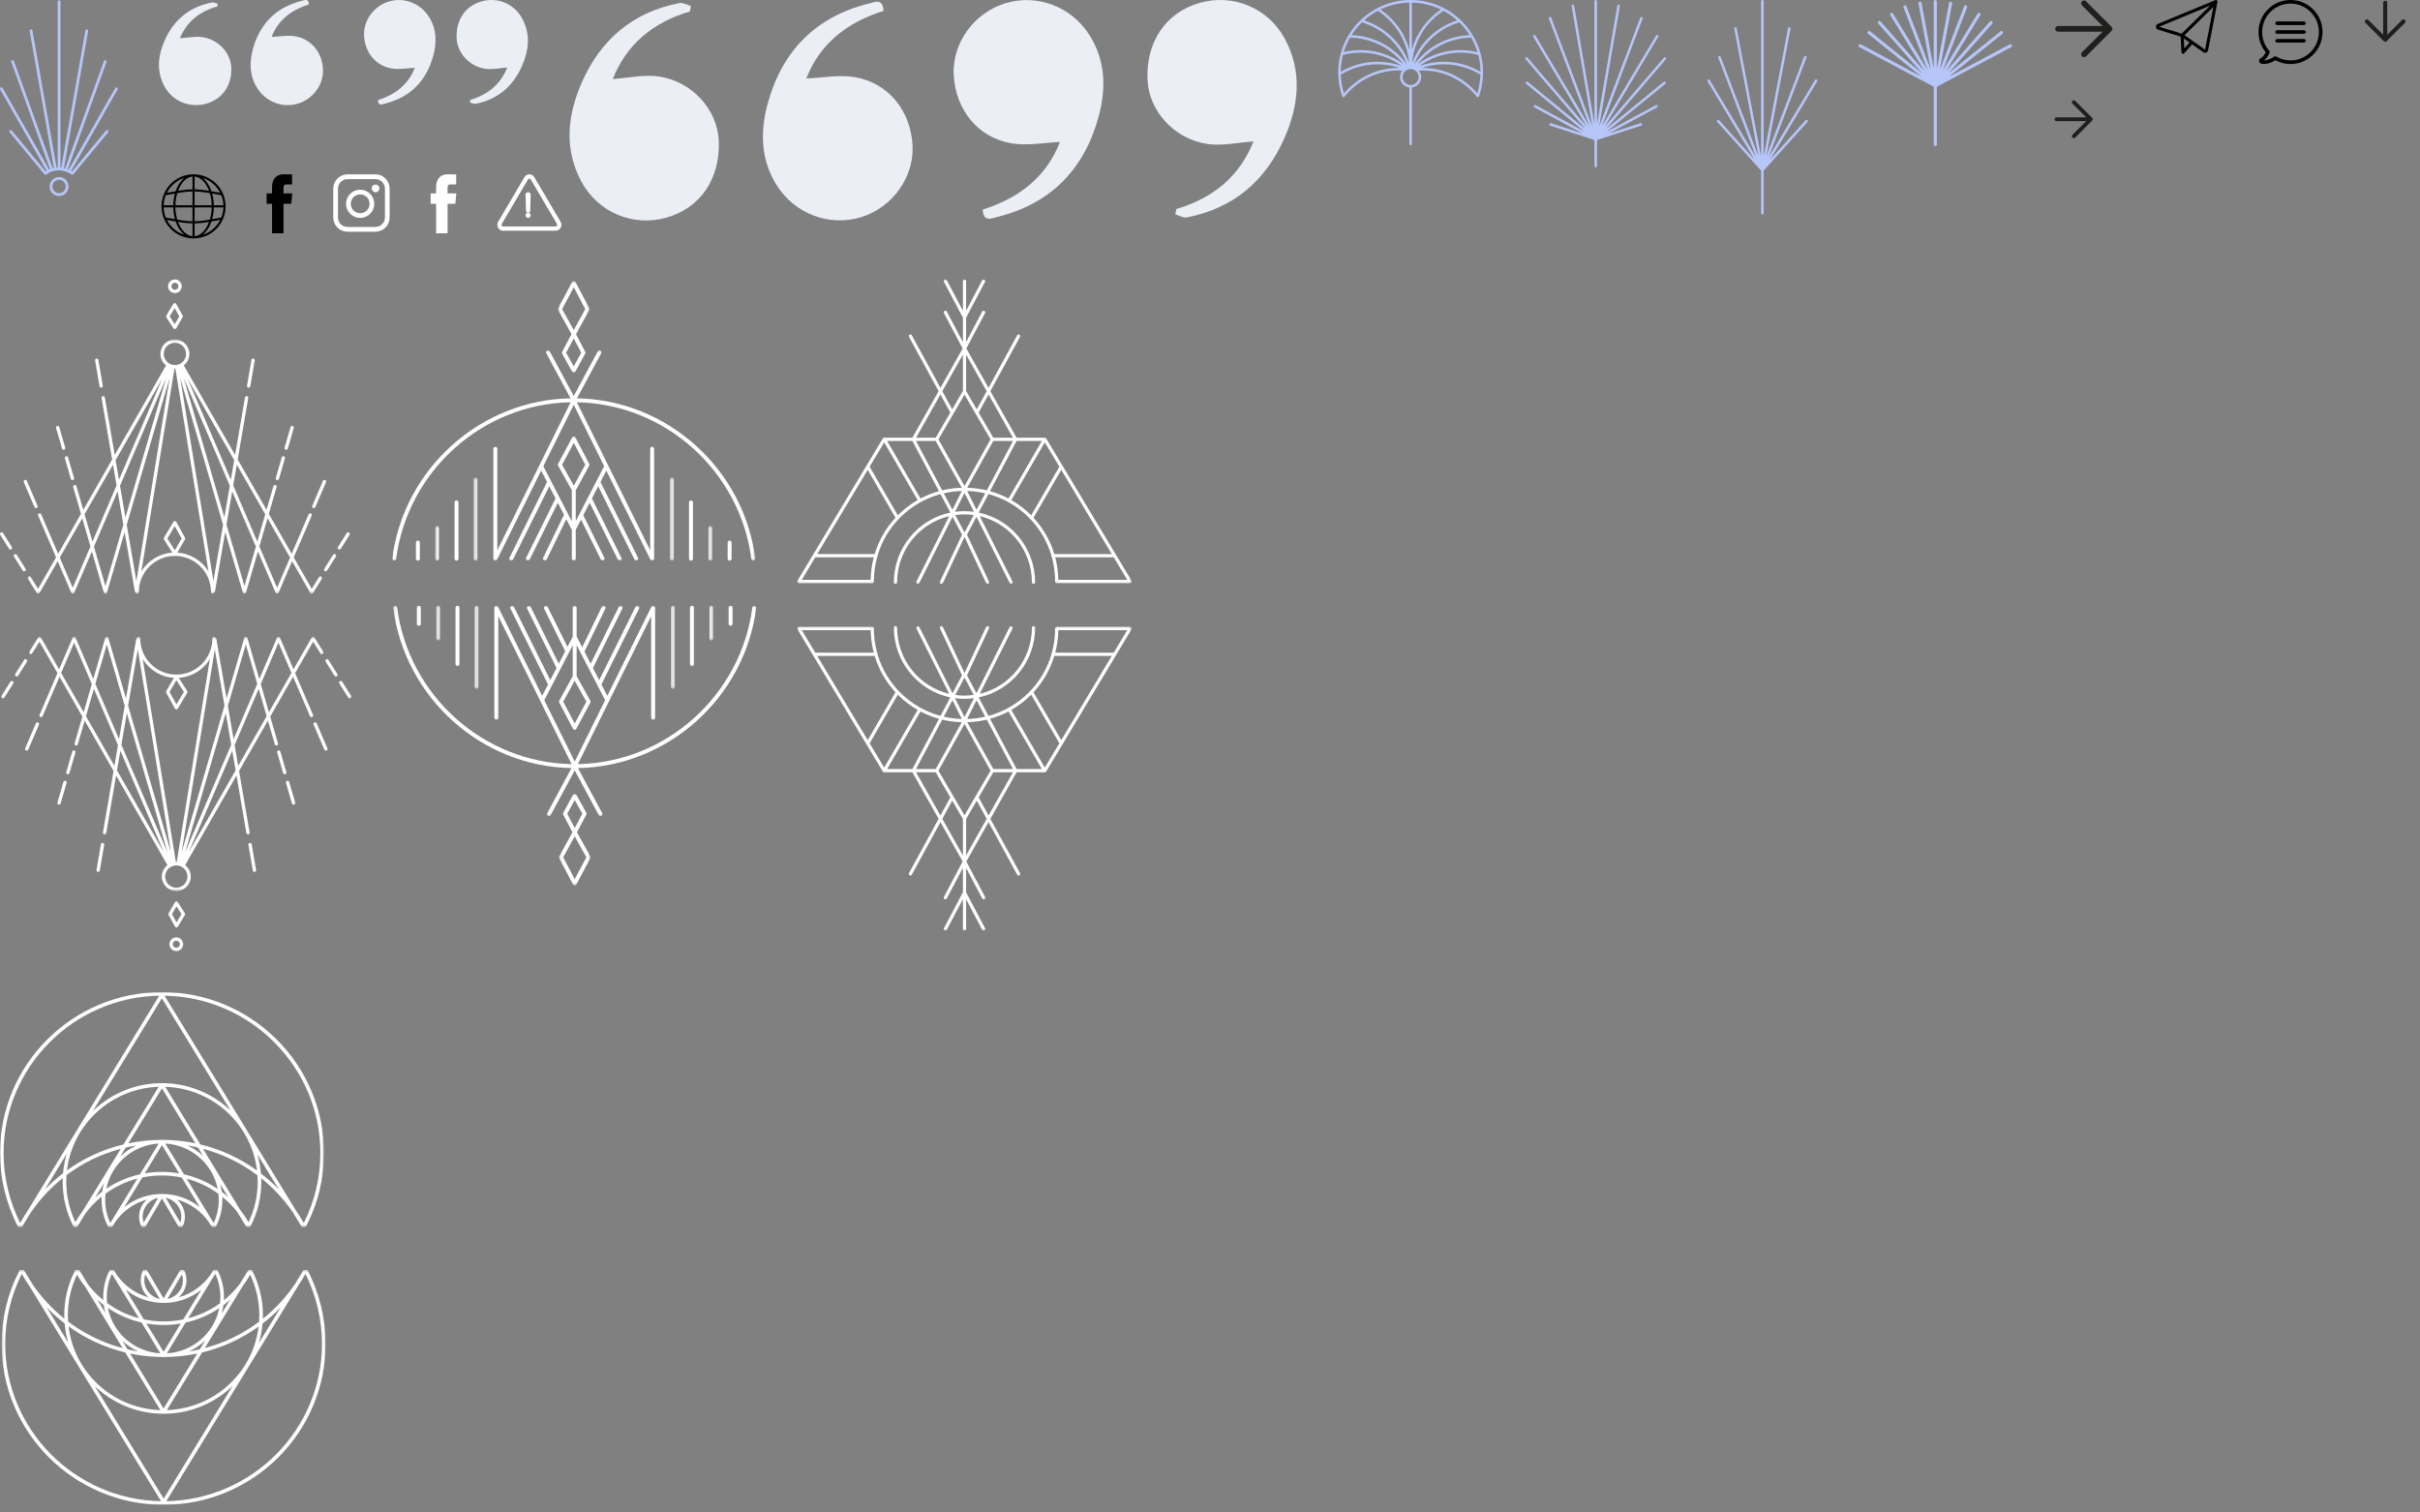 <?xml version="1.0" encoding="UTF-8"?>
<svg width="944px" height="590px" viewBox="0 0 944 590" version="1.1" xmlns="http://www.w3.org/2000/svg" xmlns:xlink="http://www.w3.org/1999/xlink">
    <rect x="0" y="0" width="944" height="590" fill="#808080" stroke="none"/>
    <!-- Generator: Sketch 56.2 (81672) - https://sketch.com -->
    <title>humain-avant-tout_sprite</title>
    <desc>Created with Sketch.</desc>
    <defs>
        <polygon id="path-1" points="0.116 0.443 114.957 0.443 114.957 99.603 0.116 99.603"></polygon>
        <polygon id="path-3" points="0.116 0.443 114.957 0.443 114.957 99.603 0.116 99.603"></polygon>
        <polygon id="path-5" points="0 0 126.369 0 126.369 91.623 0 91.623"></polygon>
        <polygon id="path-7" points="0 0 126.369 0 126.369 91.623 0 91.623"></polygon>
        <polygon id="path-9" points="0.436 0.367 1.969 0.367 1.969 13.908 0.436 13.908"></polygon>
        <polygon id="path-11" points="0.328 0.436 1.862 0.436 1.862 32.874 0.328 32.874"></polygon>
        <polygon id="path-13" points="0.54 0.301 12.846 0.301 12.846 35.959 0.54 35.959"></polygon>
        <polygon id="path-15" points="2.63643717e-05 0.152 141.621 0.152 141.621 82.184 2.63643717e-05 82.184"></polygon>
        <polygon id="path-17" points="0.165 0.367 1.698 0.367 1.698 13.908 0.165 13.908"></polygon>
        <polygon id="path-19" points="0.272 0.436 1.805 0.436 1.805 32.874 0.272 32.874"></polygon>
        <polygon id="path-21" points="0.436 0.367 1.969 0.367 1.969 13.908 0.436 13.908"></polygon>
        <polygon id="path-23" points="0.328 0.436 1.862 0.436 1.862 32.874 0.328 32.874"></polygon>
        <polygon id="path-25" points="0.54 0.301 12.846 0.301 12.846 35.959 0.54 35.959"></polygon>
        <polygon id="path-27" points="2.63643717e-05 0.152 141.621 0.152 141.621 82.184 2.63643717e-05 82.184"></polygon>
        <polygon id="path-29" points="0.165 0.367 1.698 0.367 1.698 13.908 0.165 13.908"></polygon>
        <polygon id="path-31" points="0.272 0.436 1.805 0.436 1.805 32.874 0.272 32.874"></polygon>
        <polygon id="path-33" points="0 0 130.465 0 130.465 118.844 0 118.844"></polygon>
        <polygon id="path-35" points="0 0 130.465 0 130.465 118.844 0 118.844"></polygon>
    </defs>
    <g id="humain-avant-tout_sprite" stroke="none" stroke-width="1" fill="none" fill-rule="evenodd">
        <g>
            <g id="Group-6-Copy-2" fill="#B6C6F9" fill-rule="nonzero">
                <path d="M23.044,75.358 C21.612,75.358 20.448,74.188 20.448,72.749 C20.448,71.31 21.612,70.14 23.044,70.14 C24.476,70.14 25.64,71.31 25.64,72.749 C25.64,74.188 24.476,75.358 23.044,75.358 M23.044,69.041 C21.01,69.041 19.355,70.704 19.355,72.749 C19.355,74.793 21.01,76.457 23.044,76.457 C25.078,76.457 26.733,74.793 26.733,72.749 C26.733,70.704 25.078,69.041 23.044,69.041" id="Fill-1"></path>
                <path d="M45.89,34.886 C46.041,34.622 45.95,34.287 45.688,34.136 C45.423,33.986 45.092,34.075 44.942,34.34 L26.786,66.18 C26.669,66.131 26.551,66.085 26.431,66.038 L41.557,24.181 C41.661,23.895 41.515,23.58 41.23,23.477 C40.948,23.373 40.633,23.521 40.531,23.805 L25.388,65.709 C25.245,65.67 25.102,65.635 24.956,65.603 L34.387,12.095 C34.438,11.797 34.242,11.512 33.943,11.459 C33.656,11.407 33.363,11.605 33.31,11.904 L23.878,65.428 C23.783,65.417 23.686,65.401 23.591,65.393 L23.591,0.648 C23.591,0.345 23.346,0.099 23.045,0.099 C22.742,0.099 22.498,0.345 22.498,0.648 L22.498,65.387 C22.358,65.392 22.222,65.409 22.084,65.42 L12.652,11.904 C12.599,11.605 12.313,11.405 12.019,11.459 C11.721,11.512 11.524,11.797 11.576,12.095 L21,65.567 C20.852,65.598 20.709,65.637 20.564,65.675 L5.432,23.805 C5.331,23.521 5.018,23.373 4.732,23.477 C4.448,23.58 4.302,23.895 4.405,24.181 L19.522,66.01 C19.402,66.057 19.284,66.109 19.166,66.161 L1.02,34.34 C0.871,34.075 0.536,33.986 0.275,34.136 C0.013,34.287 -0.078,34.622 0.073,34.886 L18.194,66.666 C18.075,66.737 17.958,66.811 17.841,66.889 L4.609,50.923 C4.415,50.688 4.071,50.659 3.839,50.853 C3.608,51.046 3.577,51.393 3.77,51.626 L17.288,67.936 C17.288,67.936 17.288,67.936 17.289,67.936 L17.307,67.959 C17.321,67.975 17.339,67.981 17.353,67.995 C17.393,68.032 17.432,68.067 17.478,68.091 C17.506,68.105 17.535,68.111 17.564,68.121 C17.606,68.134 17.645,68.145 17.689,68.149 C17.702,68.15 17.714,68.156 17.726,68.156 C17.753,68.156 17.78,68.147 17.807,68.143 C17.831,68.139 17.854,68.138 17.878,68.13 C17.923,68.118 17.963,68.095 18.005,68.071 C18.02,68.061 18.039,68.059 18.053,68.048 C19.44,67.01 21.09,66.46 22.825,66.46 C24.606,66.46 26.603,67.084 27.913,68.05 C27.92,68.055 27.928,68.053 27.936,68.058 C28.028,68.119 28.131,68.156 28.237,68.156 C28.317,68.156 28.397,68.137 28.471,68.102 C28.497,68.089 28.515,68.065 28.539,68.048 C28.58,68.02 28.624,67.998 28.655,67.959 L42.192,51.626 C42.386,51.393 42.355,51.046 42.123,50.853 C41.893,50.66 41.547,50.689 41.354,50.923 L28.13,66.878 C28.014,66.804 27.893,66.733 27.771,66.662 L45.89,34.886 Z" id="Fill-3"></path>
            </g>
            <g id="Group-7-Copy" transform="translate(94, 20.5) rotate(-180) translate(-94, -20.5) translate(62, -0)" fill="#EBEFF5" fill-rule="nonzero">
                <path d="M5.481,39.281 C12.364,37.159 17.562,33.072 20.046,26.607 C17.015,26.727 13.878,27.354 10.931,26.861 C4.535,25.792 0.325,20.501 0.014,13.997 C-0.27,8.053 3.826,2.406 9.727,0.604 C15.778,-1.243 22.263,1.253 25.658,6.627 C28.723,11.48 28.748,16.761 27.324,21.929 C24.632,31.696 18.34,38.173 8.272,40.657 C7.185,40.925 5.611,41.731 5.481,39.281" id="Fill-1"></path>
                <path d="M41.237,38.506 C48.255,36.498 53.272,32.388 55.814,26.056 C52.886,26.245 49.902,26.93 47.087,26.519 C40.751,25.592 36.041,20.368 35.783,14.714 C35.465,7.726 39.245,2.295 45.659,0.527 C51.953,-1.209 58.581,1.434 61.747,7.138 C65.138,13.247 64.373,19.495 61.628,25.534 C58.072,33.358 51.987,38.389 43.235,40.047 C42.565,40.174 41.774,39.697 41.039,39.501 C41.105,39.17 41.171,38.838 41.237,38.506" id="Fill-4"></path>
            </g>
            <g id="Group-7" transform="translate(142, 0)" fill="#EBEFF5" fill-rule="nonzero">
                <path d="M5.414,39.043 C12.213,36.934 17.348,32.875 19.801,26.452 C16.806,26.57 13.709,27.194 10.798,26.704 C4.48,25.642 0.321,20.385 0.014,13.924 C-0.267,8.018 3.779,2.407 9.608,0.617 C15.585,-1.218 21.99,1.262 25.344,6.601 C28.372,11.422 28.396,16.67 26.99,21.804 C24.331,31.507 18.116,37.942 8.171,40.41 C7.097,40.677 5.542,41.477 5.414,39.043" id="Fill-1"></path>
                <path d="M41.492,38.942 C48.407,36.912 53.349,32.755 55.853,26.351 C52.969,26.542 50.029,27.235 47.256,26.819 C41.013,25.883 36.373,20.599 36.12,14.881 C35.806,7.814 39.53,2.321 45.849,0.533 C52.05,-1.222 58.579,1.45 61.698,7.219 C65.039,13.397 64.285,19.716 61.581,25.823 C58.078,33.736 52.083,38.824 43.461,40.501 C42.801,40.629 42.022,40.147 41.298,39.949 C41.363,39.613 41.427,39.278 41.492,38.942" id="Fill-4"></path>
            </g>
            <g id="Group-32" transform="translate(0, 109)">
                <path d="M68.229,1.293 C68.988,1.293 69.605,1.91 69.605,2.669 C69.605,3.427 68.988,4.044 68.229,4.044 C67.471,4.044 66.854,3.427 66.854,2.669 C66.854,1.91 67.471,1.293 68.229,1.293 M68.229,5.337 C69.7,5.337 70.897,4.14 70.897,2.669 C70.897,1.197 69.7,0 68.229,0 C66.758,0 65.561,1.197 65.561,2.669 C65.561,4.14 66.758,5.337 68.229,5.337" id="Fill-1" fill="#FFFFFF" fill-rule="nonzero"></path>
                <path d="M39.463,42.202 C39.499,42.202 39.536,42.199 39.573,42.193 C39.925,42.132 40.161,41.798 40.1,41.446 L38.375,31.417 C38.315,31.066 37.979,30.826 37.629,30.89 C37.277,30.95 37.041,31.285 37.102,31.637 L38.827,41.665 C38.881,41.98 39.154,42.202 39.463,42.202" id="Fill-3" fill="#FFFFFF" fill-rule="nonzero"></path>
                <path d="M25.306,69.798 L27.633,77.812 C27.715,78.095 27.973,78.279 28.254,78.279 C28.313,78.279 28.374,78.27 28.434,78.253 C28.776,78.153 28.974,77.794 28.874,77.452 L26.548,69.438 C26.448,69.095 26.09,68.897 25.747,68.997 C25.404,69.097 25.207,69.455 25.306,69.798" id="Fill-5" fill="#FFFFFF" fill-rule="nonzero"></path>
                <path d="M24.195,65.97 C24.277,66.252 24.535,66.436 24.815,66.436 C24.875,66.436 24.936,66.428 24.996,66.41 C25.339,66.311 25.536,65.952 25.437,65.609 L23.11,57.595 C23.01,57.252 22.652,57.055 22.309,57.154 C21.966,57.254 21.769,57.612 21.869,57.955 L24.195,65.97 Z" id="Fill-7" fill="#FFFFFF" fill-rule="nonzero"></path>
                <path d="M13.463,88.829 C13.568,89.073 13.806,89.22 14.057,89.22 C14.142,89.22 14.228,89.203 14.311,89.168 C14.639,89.027 14.791,88.647 14.65,88.319 L10.474,78.588 C10.333,78.26 9.951,78.108 9.625,78.249 C9.297,78.39 9.145,78.771 9.286,79.098 L13.463,88.829 Z" id="Fill-9" fill="#FFFFFF" fill-rule="nonzero"></path>
                <path d="M6.529,107.421 C6.339,107.118 5.941,107.028 5.638,107.217 C5.336,107.407 5.244,107.806 5.435,108.108 L8.861,113.563 C8.984,113.758 9.194,113.865 9.409,113.865 C9.527,113.865 9.646,113.833 9.753,113.766 C10.055,113.575 10.146,113.177 9.956,112.874 L6.529,107.421 Z" id="Fill-11" fill="#FFFFFF" fill-rule="nonzero"></path>
                <path d="M1.194,98.93 C1.004,98.628 0.605,98.537 0.303,98.727 C0.001,98.917 -0.091,99.316 0.1,99.618 L3.526,105.072 C3.649,105.267 3.859,105.374 4.074,105.374 C4.191,105.374 4.31,105.342 4.417,105.275 C4.719,105.085 4.81,104.686 4.621,104.383 L1.194,98.93 Z" id="Fill-13" fill="#FFFFFF" fill-rule="nonzero"></path>
                <path d="M96.885,42.192 C96.922,42.199 96.959,42.202 96.996,42.202 C97.304,42.202 97.578,41.98 97.632,41.665 L99.357,31.637 C99.418,31.285 99.182,30.95 98.829,30.89 C98.477,30.826 98.144,31.066 98.083,31.417 L96.358,41.446 C96.297,41.797 96.534,42.132 96.885,42.192" id="Fill-15" fill="#FFFFFF" fill-rule="nonzero"></path>
                <path d="M108.025,78.253 C108.085,78.27 108.146,78.279 108.205,78.279 C108.485,78.279 108.744,78.095 108.825,77.812 L111.152,69.798 C111.251,69.455 111.054,69.097 110.712,68.997 C110.368,68.897 110.01,69.094 109.91,69.438 L107.584,77.452 C107.485,77.794 107.682,78.153 108.025,78.253" id="Fill-17" fill="#FFFFFF" fill-rule="nonzero"></path>
                <path d="M111.462,66.41 C111.523,66.428 111.583,66.436 111.643,66.436 C111.923,66.436 112.182,66.253 112.263,65.97 L114.59,57.955 C114.689,57.612 114.492,57.254 114.15,57.155 C113.805,57.054 113.448,57.251 113.348,57.595 L111.022,65.609 C110.922,65.952 111.12,66.311 111.462,66.41" id="Fill-19" fill="#FFFFFF" fill-rule="nonzero"></path>
                <path d="M122.147,89.168 C122.23,89.203 122.317,89.22 122.402,89.22 C122.652,89.22 122.891,89.073 122.996,88.829 L127.172,79.098 C127.313,78.771 127.161,78.39 126.833,78.249 C126.506,78.109 126.125,78.261 125.984,78.588 L121.808,88.319 C121.667,88.646 121.819,89.027 122.147,89.168" id="Fill-21" fill="#FFFFFF" fill-rule="nonzero"></path>
                <g id="Group-25" transform="translate(10.693, 22.972)">
                    <g id="Fill-23-Clipped">
                        <mask id="mask-2" fill="white">
                            <use xlink:href="#path-1"></use>
                        </mask>
                        <g id="path-1"></g>
                        <path d="M97.393,97.316 L90.486,81.182 L93.671,70.209 L102.45,85.535 L97.393,97.316 Z M84.65,96.645 L77.652,72.677 L79.884,59.703 L89.115,81.265 L84.65,96.645 Z M72.554,94.691 L59.623,15.54 L76.328,72.753 L72.554,94.691 Z M58.472,83.614 L61.467,78.436 C61.58,78.24 61.582,77.999 61.473,77.8 L58.07,71.636 C57.959,71.433 57.748,71.305 57.516,71.301 C57.296,71.303 57.069,71.418 56.95,71.615 L53.263,77.78 C53.137,77.991 53.14,78.254 53.273,78.461 L56.563,83.617 C51.442,83.939 46.993,86.779 44.446,90.912 L57.382,11.732 C57.434,11.733 57.484,11.74 57.536,11.74 C57.589,11.74 57.639,11.733 57.691,11.732 L70.628,90.912 C68.073,86.769 63.609,83.924 58.472,83.614 Z M57.509,82.697 L54.577,78.102 L57.482,73.245 L60.165,78.105 L57.509,82.697 Z M38.745,72.753 L55.451,15.54 L42.519,94.691 L38.745,72.753 Z M30.422,96.645 L25.958,81.265 L35.189,59.703 L37.421,72.677 L30.422,96.645 Z M17.679,97.316 L12.623,85.535 L21.402,70.209 L24.588,81.182 L17.679,97.316 Z M33.394,49.274 L34.786,57.361 L25.39,79.308 L22.295,68.649 L33.394,49.274 Z M54.119,15.488 L38.246,69.851 L36.124,57.519 L54.119,15.488 Z M52.608,15.733 L35.721,55.176 L34.403,47.513 L52.608,15.733 Z M53.183,6.092 C53.183,3.69 55.136,1.736 57.536,1.736 C59.937,1.736 61.89,3.69 61.89,6.092 C61.89,8.493 59.937,10.447 57.536,10.447 C55.136,10.447 53.183,8.493 53.183,6.092 Z M78.949,57.519 L76.827,69.851 L60.954,15.488 L78.949,57.519 Z M79.352,55.176 L62.465,15.733 L80.67,47.513 L79.352,55.176 Z M92.778,68.649 L89.683,79.308 L80.287,57.361 L81.679,49.274 L92.778,68.649 Z M114.655,92.955 C114.352,92.765 113.954,92.857 113.763,93.159 L110.91,97.702 L103.893,85.452 L110.876,69.18 C111.017,68.853 110.866,68.472 110.537,68.331 C110.209,68.191 109.83,68.342 109.689,68.67 L103.089,84.049 L94.172,68.483 L97.208,58.025 C97.307,57.682 97.11,57.324 96.767,57.224 C96.424,57.125 96.066,57.322 95.967,57.665 L93.279,66.923 L82.022,47.274 L86.145,23.305 C86.206,22.953 85.97,22.618 85.618,22.558 C85.266,22.494 84.932,22.733 84.872,23.085 L81.014,45.513 L60.987,10.553 C62.32,9.519 63.183,7.905 63.183,6.092 C63.183,2.977 60.65,0.443 57.536,0.443 C54.423,0.443 51.89,2.977 51.89,6.092 C51.89,7.905 52.753,9.519 54.086,10.553 L34.059,45.513 L30.201,23.085 C30.14,22.733 29.804,22.494 29.455,22.558 C29.103,22.618 28.867,22.953 28.928,23.305 L33.051,47.274 L21.794,66.923 L19.106,57.665 C19.007,57.322 18.649,57.125 18.306,57.224 C17.963,57.324 17.766,57.682 17.865,58.025 L20.901,68.483 L11.985,84.049 L5.384,68.67 C5.243,68.342 4.862,68.19 4.536,68.331 C4.207,68.472 4.056,68.853 4.197,69.18 L11.18,85.452 L4.164,97.702 L1.31,93.159 C1.12,92.857 0.722,92.765 0.418,92.955 C0.116,93.146 0.025,93.545 0.215,93.847 L3.642,99.301 C3.76,99.489 3.967,99.603 4.189,99.603 L4.203,99.603 C4.429,99.598 4.637,99.475 4.75,99.278 L11.819,86.938 L17.087,99.212 C17.188,99.449 17.422,99.603 17.68,99.603 L17.681,99.603 C17.939,99.603 18.173,99.449 18.274,99.211 L25.156,83.139 L29.8,99.137 C29.88,99.413 30.132,99.603 30.42,99.603 L30.42,99.603 C30.708,99.603 30.96,99.414 31.041,99.138 L37.92,75.579 L41.898,98.708 C41.931,98.897 42.049,99.047 42.204,99.142 C42.285,99.407 42.522,99.603 42.813,99.603 C43.17,99.603 43.46,99.314 43.46,98.957 C43.46,91.193 49.774,84.875 57.536,84.875 C65.299,84.875 71.613,91.193 71.613,98.957 C71.613,99.314 71.903,99.603 72.26,99.603 C72.551,99.603 72.788,99.407 72.868,99.142 C73.023,99.047 73.142,98.897 73.175,98.708 L77.153,75.579 L84.032,99.138 C84.112,99.414 84.365,99.603 84.652,99.603 L84.653,99.603 C84.94,99.603 85.193,99.413 85.273,99.137 L89.917,83.139 L96.799,99.211 C96.9,99.449 97.134,99.603 97.393,99.603 C97.651,99.603 97.885,99.449 97.987,99.212 L103.254,86.938 L110.323,99.278 C110.436,99.475 110.644,99.598 110.87,99.603 L110.884,99.603 C111.105,99.603 111.313,99.489 111.431,99.301 L114.858,93.847 C115.048,93.545 114.957,93.146 114.655,92.955 Z" id="Fill-23" fill="#FFFFFF" fill-rule="nonzero" mask="url(#mask-2)"></path>
                    </g>
                </g>
                <path d="M130.821,107.217 C130.519,107.027 130.12,107.118 129.93,107.421 L126.503,112.874 C126.313,113.177 126.404,113.575 126.706,113.766 C126.813,113.833 126.932,113.865 127.05,113.865 C127.264,113.865 127.475,113.758 127.597,113.562 L131.024,108.108 C131.214,107.806 131.123,107.407 130.821,107.217" id="Fill-26" fill="#FFFFFF" fill-rule="nonzero"></path>
                <path d="M136.156,98.727 C135.854,98.537 135.455,98.628 135.265,98.93 L131.838,104.383 C131.648,104.686 131.739,105.085 132.041,105.275 C132.148,105.342 132.267,105.374 132.385,105.374 C132.599,105.374 132.81,105.267 132.932,105.072 L136.359,99.618 C136.549,99.316 136.458,98.917 136.156,98.727" id="Fill-28" fill="#FFFFFF" fill-rule="nonzero"></path>
                <path d="M68.138,11.162 L69.931,14.411 L68.156,17.479 L66.196,14.407 L68.138,11.162 Z M67.639,19.07 C67.757,19.256 67.963,19.369 68.183,19.369 L68.198,19.369 C68.423,19.364 68.63,19.242 68.743,19.046 L71.233,14.742 C71.346,14.546 71.348,14.304 71.239,14.106 L68.726,9.553 C68.614,9.351 68.403,9.223 68.172,9.219 C67.95,9.232 67.725,9.335 67.606,9.534 L64.882,14.086 C64.756,14.297 64.76,14.56 64.892,14.766 L67.639,19.07 Z" id="Fill-30" fill="#FFFFFF" fill-rule="nonzero"></path>
            </g>
            <g id="Group-32-Copy" transform="translate(68.5, 309.5) rotate(-180) translate(-68.5, -309.5) translate(0, 248)">
                <path d="M68.229,1.293 C68.988,1.293 69.605,1.91 69.605,2.669 C69.605,3.427 68.988,4.044 68.229,4.044 C67.471,4.044 66.854,3.427 66.854,2.669 C66.854,1.91 67.471,1.293 68.229,1.293 M68.229,5.337 C69.7,5.337 70.897,4.14 70.897,2.669 C70.897,1.197 69.7,0 68.229,0 C66.758,0 65.561,1.197 65.561,2.669 C65.561,4.14 66.758,5.337 68.229,5.337" id="Fill-1" fill="#FFFFFF" fill-rule="nonzero"></path>
                <path d="M39.463,42.202 C39.499,42.202 39.536,42.199 39.573,42.193 C39.925,42.132 40.161,41.798 40.1,41.446 L38.375,31.417 C38.315,31.066 37.979,30.826 37.629,30.89 C37.277,30.95 37.041,31.285 37.102,31.637 L38.827,41.665 C38.881,41.98 39.154,42.202 39.463,42.202" id="Fill-3" fill="#FFFFFF" fill-rule="nonzero"></path>
                <path d="M25.306,69.798 L27.633,77.812 C27.715,78.095 27.973,78.279 28.254,78.279 C28.313,78.279 28.374,78.27 28.434,78.253 C28.776,78.153 28.974,77.794 28.874,77.452 L26.548,69.438 C26.448,69.095 26.09,68.897 25.747,68.997 C25.404,69.097 25.207,69.455 25.306,69.798" id="Fill-5" fill="#FFFFFF" fill-rule="nonzero"></path>
                <path d="M24.195,65.97 C24.277,66.252 24.535,66.436 24.815,66.436 C24.875,66.436 24.936,66.428 24.996,66.41 C25.339,66.311 25.536,65.952 25.437,65.609 L23.11,57.595 C23.01,57.252 22.652,57.055 22.309,57.154 C21.966,57.254 21.769,57.612 21.869,57.955 L24.195,65.97 Z" id="Fill-7" fill="#FFFFFF" fill-rule="nonzero"></path>
                <path d="M13.463,88.829 C13.568,89.073 13.806,89.22 14.057,89.22 C14.142,89.22 14.228,89.203 14.311,89.168 C14.639,89.027 14.791,88.647 14.65,88.319 L10.474,78.588 C10.333,78.26 9.951,78.108 9.625,78.249 C9.297,78.39 9.145,78.771 9.286,79.098 L13.463,88.829 Z" id="Fill-9" fill="#FFFFFF" fill-rule="nonzero"></path>
                <path d="M6.529,107.421 C6.339,107.118 5.941,107.028 5.638,107.217 C5.336,107.407 5.244,107.806 5.435,108.108 L8.861,113.563 C8.984,113.758 9.194,113.865 9.409,113.865 C9.527,113.865 9.646,113.833 9.753,113.766 C10.055,113.575 10.146,113.177 9.956,112.874 L6.529,107.421 Z" id="Fill-11" fill="#FFFFFF" fill-rule="nonzero"></path>
                <path d="M1.194,98.93 C1.004,98.628 0.605,98.537 0.303,98.727 C0.001,98.917 -0.091,99.316 0.1,99.618 L3.526,105.072 C3.649,105.267 3.859,105.374 4.074,105.374 C4.191,105.374 4.31,105.342 4.417,105.275 C4.719,105.085 4.81,104.686 4.621,104.383 L1.194,98.93 Z" id="Fill-13" fill="#FFFFFF" fill-rule="nonzero"></path>
                <path d="M96.885,42.192 C96.922,42.199 96.959,42.202 96.996,42.202 C97.304,42.202 97.578,41.98 97.632,41.665 L99.357,31.637 C99.418,31.285 99.182,30.95 98.829,30.89 C98.477,30.826 98.144,31.066 98.083,31.417 L96.358,41.446 C96.297,41.797 96.534,42.132 96.885,42.192" id="Fill-15" fill="#FFFFFF" fill-rule="nonzero"></path>
                <path d="M108.025,78.253 C108.085,78.27 108.146,78.279 108.205,78.279 C108.485,78.279 108.744,78.095 108.825,77.812 L111.152,69.798 C111.251,69.455 111.054,69.097 110.712,68.997 C110.368,68.897 110.01,69.094 109.91,69.438 L107.584,77.452 C107.485,77.794 107.682,78.153 108.025,78.253" id="Fill-17" fill="#FFFFFF" fill-rule="nonzero"></path>
                <path d="M111.462,66.41 C111.523,66.428 111.583,66.436 111.643,66.436 C111.923,66.436 112.182,66.253 112.263,65.97 L114.59,57.955 C114.689,57.612 114.492,57.254 114.15,57.155 C113.805,57.054 113.448,57.251 113.348,57.595 L111.022,65.609 C110.922,65.952 111.12,66.311 111.462,66.41" id="Fill-19" fill="#FFFFFF" fill-rule="nonzero"></path>
                <path d="M122.147,89.168 C122.23,89.203 122.317,89.22 122.402,89.22 C122.652,89.22 122.891,89.073 122.996,88.829 L127.172,79.098 C127.313,78.771 127.161,78.39 126.833,78.249 C126.506,78.109 126.125,78.261 125.984,78.588 L121.808,88.319 C121.667,88.646 121.819,89.027 122.147,89.168" id="Fill-21" fill="#FFFFFF" fill-rule="nonzero"></path>
                <g id="Group-25" transform="translate(10.693, 22.972)">
                    <g id="Fill-23-Clipped">
                        <mask id="mask-4" fill="white">
                            <use xlink:href="#path-3"></use>
                        </mask>
                        <g id="path-3"></g>
                        <path d="M97.393,97.316 L90.486,81.182 L93.671,70.209 L102.45,85.535 L97.393,97.316 Z M84.65,96.645 L77.652,72.677 L79.884,59.703 L89.115,81.265 L84.65,96.645 Z M72.554,94.691 L59.623,15.54 L76.328,72.753 L72.554,94.691 Z M58.472,83.614 L61.467,78.436 C61.58,78.24 61.582,77.999 61.473,77.8 L58.07,71.636 C57.959,71.433 57.748,71.305 57.516,71.301 C57.296,71.303 57.069,71.418 56.95,71.615 L53.263,77.78 C53.137,77.991 53.14,78.254 53.273,78.461 L56.563,83.617 C51.442,83.939 46.993,86.779 44.446,90.912 L57.382,11.732 C57.434,11.733 57.484,11.74 57.536,11.74 C57.589,11.74 57.639,11.733 57.691,11.732 L70.628,90.912 C68.073,86.769 63.609,83.924 58.472,83.614 Z M57.509,82.697 L54.577,78.102 L57.482,73.245 L60.165,78.105 L57.509,82.697 Z M38.745,72.753 L55.451,15.54 L42.519,94.691 L38.745,72.753 Z M30.422,96.645 L25.958,81.265 L35.189,59.703 L37.421,72.677 L30.422,96.645 Z M17.679,97.316 L12.623,85.535 L21.402,70.209 L24.588,81.182 L17.679,97.316 Z M33.394,49.274 L34.786,57.361 L25.39,79.308 L22.295,68.649 L33.394,49.274 Z M54.119,15.488 L38.246,69.851 L36.124,57.519 L54.119,15.488 Z M52.608,15.733 L35.721,55.176 L34.403,47.513 L52.608,15.733 Z M53.183,6.092 C53.183,3.69 55.136,1.736 57.536,1.736 C59.937,1.736 61.89,3.69 61.89,6.092 C61.89,8.493 59.937,10.447 57.536,10.447 C55.136,10.447 53.183,8.493 53.183,6.092 Z M78.949,57.519 L76.827,69.851 L60.954,15.488 L78.949,57.519 Z M79.352,55.176 L62.465,15.733 L80.67,47.513 L79.352,55.176 Z M92.778,68.649 L89.683,79.308 L80.287,57.361 L81.679,49.274 L92.778,68.649 Z M114.655,92.955 C114.352,92.765 113.954,92.857 113.763,93.159 L110.91,97.702 L103.893,85.452 L110.876,69.18 C111.017,68.853 110.866,68.472 110.537,68.331 C110.209,68.191 109.83,68.342 109.689,68.67 L103.089,84.049 L94.172,68.483 L97.208,58.025 C97.307,57.682 97.11,57.324 96.767,57.224 C96.424,57.125 96.066,57.322 95.967,57.665 L93.279,66.923 L82.022,47.274 L86.145,23.305 C86.206,22.953 85.97,22.618 85.618,22.558 C85.266,22.494 84.932,22.733 84.872,23.085 L81.014,45.513 L60.987,10.553 C62.32,9.519 63.183,7.905 63.183,6.092 C63.183,2.977 60.65,0.443 57.536,0.443 C54.423,0.443 51.89,2.977 51.89,6.092 C51.89,7.905 52.753,9.519 54.086,10.553 L34.059,45.513 L30.201,23.085 C30.14,22.733 29.804,22.494 29.455,22.558 C29.103,22.618 28.867,22.953 28.928,23.305 L33.051,47.274 L21.794,66.923 L19.106,57.665 C19.007,57.322 18.649,57.125 18.306,57.224 C17.963,57.324 17.766,57.682 17.865,58.025 L20.901,68.483 L11.985,84.049 L5.384,68.67 C5.243,68.342 4.862,68.19 4.536,68.331 C4.207,68.472 4.056,68.853 4.197,69.18 L11.18,85.452 L4.164,97.702 L1.31,93.159 C1.12,92.857 0.722,92.765 0.418,92.955 C0.116,93.146 0.025,93.545 0.215,93.847 L3.642,99.301 C3.76,99.489 3.967,99.603 4.189,99.603 L4.203,99.603 C4.429,99.598 4.637,99.475 4.75,99.278 L11.819,86.938 L17.087,99.212 C17.188,99.449 17.422,99.603 17.68,99.603 L17.681,99.603 C17.939,99.603 18.173,99.449 18.274,99.211 L25.156,83.139 L29.8,99.137 C29.88,99.413 30.132,99.603 30.42,99.603 L30.42,99.603 C30.708,99.603 30.96,99.414 31.041,99.138 L37.92,75.579 L41.898,98.708 C41.931,98.897 42.049,99.047 42.204,99.142 C42.285,99.407 42.522,99.603 42.813,99.603 C43.17,99.603 43.46,99.314 43.46,98.957 C43.46,91.193 49.774,84.875 57.536,84.875 C65.299,84.875 71.613,91.193 71.613,98.957 C71.613,99.314 71.903,99.603 72.26,99.603 C72.551,99.603 72.788,99.407 72.868,99.142 C73.023,99.047 73.142,98.897 73.175,98.708 L77.153,75.579 L84.032,99.138 C84.112,99.414 84.365,99.603 84.652,99.603 L84.653,99.603 C84.94,99.603 85.193,99.413 85.273,99.137 L89.917,83.139 L96.799,99.211 C96.9,99.449 97.134,99.603 97.393,99.603 C97.651,99.603 97.885,99.449 97.987,99.212 L103.254,86.938 L110.323,99.278 C110.436,99.475 110.644,99.598 110.87,99.603 L110.884,99.603 C111.105,99.603 111.313,99.489 111.431,99.301 L114.858,93.847 C115.048,93.545 114.957,93.146 114.655,92.955 Z" id="Fill-23" fill="#FFFFFF" fill-rule="nonzero" mask="url(#mask-4)"></path>
                    </g>
                </g>
                <path d="M130.821,107.217 C130.519,107.027 130.12,107.118 129.93,107.421 L126.503,112.874 C126.313,113.177 126.404,113.575 126.706,113.766 C126.813,113.833 126.932,113.865 127.05,113.865 C127.264,113.865 127.475,113.758 127.597,113.562 L131.024,108.108 C131.214,107.806 131.123,107.407 130.821,107.217" id="Fill-26" fill="#FFFFFF" fill-rule="nonzero"></path>
                <path d="M136.156,98.727 C135.854,98.537 135.455,98.628 135.265,98.93 L131.838,104.383 C131.648,104.686 131.739,105.085 132.041,105.275 C132.148,105.342 132.267,105.374 132.385,105.374 C132.599,105.374 132.81,105.267 132.932,105.072 L136.359,99.618 C136.549,99.316 136.458,98.917 136.156,98.727" id="Fill-28" fill="#FFFFFF" fill-rule="nonzero"></path>
                <path d="M68.138,11.162 L69.931,14.411 L68.156,17.479 L66.196,14.407 L68.138,11.162 Z M67.639,19.07 C67.757,19.256 67.963,19.369 68.183,19.369 L68.198,19.369 C68.423,19.364 68.63,19.242 68.743,19.046 L71.233,14.742 C71.346,14.546 71.348,14.304 71.239,14.106 L68.726,9.553 C68.614,9.351 68.403,9.223 68.172,9.219 C67.95,9.232 67.725,9.335 67.606,9.534 L64.882,14.086 C64.756,14.297 64.76,14.56 64.892,14.766 L67.639,19.07 Z" id="Fill-30" fill="#FFFFFF" fill-rule="nonzero"></path>
            </g>
            <g id="Group-3" transform="translate(0, 387)">
                <g id="Fill-1-Clipped">
                    <mask id="mask-6" fill="white">
                        <use xlink:href="#path-5"></use>
                    </mask>
                    <g id="path-5"></g>
                    <path d="M64.672,80.279 C68.165,80.969 70.717,84.007 70.717,87.616 C70.717,88.407 70.593,89.181 70.347,89.927 L64.672,80.279 Z M61.697,80.279 L56.021,89.926 C55.775,89.18 55.651,88.405 55.651,87.616 C55.651,84.007 58.204,80.969 61.697,80.279 Z M115.277,84.93 L64.173,1.405 C97.752,1.934 124.966,29.328 124.966,62.762 C124.966,72.365 122.789,81.556 118.495,90.091 C117.511,88.327 116.428,86.589 115.277,84.93 Z M100.389,63.281 L108.795,77.02 C106.615,74.761 104.266,72.66 101.777,70.748 C101.563,68.21 101.098,65.71 100.389,63.281 Z M93.656,84.904 L79.176,61.125 C86.879,63.174 94.023,66.654 100.427,71.475 C100.492,72.423 100.523,73.226 100.523,73.994 C100.523,79.512 99.324,84.822 96.958,89.788 C95.995,88.093 94.88,86.445 93.656,84.904 Z M82.761,89.145 L72.804,72.791 C77.281,73.976 81.448,75.958 85.202,78.691 C85.288,79.489 85.331,80.277 85.331,81.036 C85.331,84.194 84.67,87.238 83.365,90.091 C83.163,89.758 82.96,89.44 82.761,89.145 Z M48.449,83.9 L55.502,72.312 C60.51,71.282 65.796,71.269 70.885,72.334 L77.935,83.912 C73.866,80.652 68.849,78.835 63.576,78.749 L63.57,78.749 L62.793,78.749 C57.527,78.835 52.514,80.648 48.449,83.9 Z M41.177,78.618 C44.924,75.9 49.096,73.933 53.588,72.762 L43.705,89.001 C43.466,89.349 43.235,89.709 43.005,90.092 C41.699,87.237 41.037,84.194 41.037,81.036 C41.037,80.256 41.084,79.444 41.177,78.618 Z M40.57,74.511 C40.253,75.601 40.015,76.717 39.859,77.854 C38.932,78.548 38.035,79.287 37.173,80.064 L40.57,74.511 Z M62.113,1.407 L10.642,85.532 C9.656,87 8.717,88.534 7.859,90.079 L7.857,90.083 C3.633,81.647 1.403,72.216 1.403,62.762 C1.403,29.372 28.579,1.979 62.113,1.407 Z M64.455,59.08 C74.552,59.65 82.979,66.957 84.917,76.793 C80.909,74.081 76.493,72.17 71.777,71.105 L64.455,59.08 Z M61.914,59.08 L54.611,71.079 C49.881,72.131 45.465,74.022 41.472,76.707 C43.442,66.92 51.861,59.649 61.914,59.08 Z M36.233,46.391 L63.143,2.406 L89.933,46.192 C82.798,39.423 73.289,35.567 63.386,35.516 L62.982,35.516 C52.968,35.567 43.391,39.494 36.233,46.391 Z M61.918,36.937 L48.155,59.43 C40.171,61.358 32.761,64.759 26.116,69.543 C28.304,51.405 43.504,37.548 61.918,36.937 Z M73.134,59.837 C74.519,60.06 75.893,60.329 77.243,60.642 L79.267,63.966 C77.45,62.273 75.385,60.881 73.134,59.837 Z M53.235,59.836 C50.907,60.913 48.783,62.356 46.928,64.12 L49.048,60.655 C50.427,60.336 51.827,60.062 53.235,59.836 Z M63.383,57.646 L62.984,57.647 C58.649,57.66 54.304,58.118 50.057,59.007 L63.183,37.552 L76.239,58.994 C72.03,58.112 67.709,57.659 63.383,57.646 Z M63.184,59.688 L69.906,70.726 C67.68,70.337 65.422,70.14 63.184,70.14 C60.947,70.14 58.694,70.333 56.473,70.715 L63.184,59.688 Z M100.26,69.612 C93.58,64.786 86.143,61.36 78.141,59.424 L64.449,36.936 C82.896,37.549 98.102,51.436 100.26,69.612 Z M25.949,71.394 C32.299,66.628 39.415,63.179 47.112,61.135 L32.222,85.471 C31.186,86.844 30.24,88.287 29.401,89.768 C27.074,84.845 25.846,79.407 25.846,73.994 C25.846,73.21 25.879,72.381 25.949,71.394 Z M89.012,79.971 C88.202,79.248 87.37,78.564 86.521,77.924 C86.38,76.882 86.17,75.854 85.891,74.845 L89.012,79.971 Z M26.062,63.013 C25.314,65.503 24.824,68.066 24.599,70.669 C22.073,72.604 19.686,74.743 17.472,77.053 L26.062,63.013 Z M63.184,-0 C28.345,-0 -7.01657459e-05,28.155 -7.01657459e-05,62.762 C-7.01657459e-05,72.702 2.412,82.616 6.975,91.434 L7.073,91.623 L8.406,91.623 L8.63,91.598 L8.729,91.414 C8.844,91.2 8.959,90.986 9.07,90.788 L11.816,86.297 C15.318,81.084 19.574,76.461 24.474,72.546 C24.453,73.056 24.443,73.535 24.443,73.994 C24.443,80.017 25.901,86.047 28.66,91.432 L28.757,91.623 L30.1,91.623 L33.376,86.265 C35.213,83.838 37.328,81.654 39.672,79.763 C39.646,80.201 39.634,80.622 39.634,81.036 C39.634,84.667 40.465,88.164 42.105,91.43 L42.202,91.623 L43.75,91.623 L44.879,89.766 C47.84,85.454 52.31,82.298 57.328,80.921 C55.395,82.591 54.248,85.027 54.248,87.616 C54.248,88.926 54.545,90.208 55.132,91.425 L55.228,91.623 L56.648,91.623 L63.184,80.514 L69.72,91.623 L71.141,91.623 L71.236,91.425 C71.823,90.209 72.12,88.927 72.12,87.616 C72.12,85.027 70.973,82.591 69.04,80.921 C74.107,82.31 78.604,85.505 81.558,89.864 L82.631,91.623 L84.168,91.623 L84.265,91.43 C85.904,88.165 86.735,84.668 86.735,81.036 C86.735,80.654 86.724,80.261 86.701,79.848 C88.842,81.578 90.789,83.54 92.476,85.66 L96.107,91.623 L97.604,91.623 L97.702,91.433 C100.505,85.981 101.926,80.114 101.926,73.994 C101.926,73.551 101.917,73.094 101.899,72.614 C106.575,76.358 110.674,80.75 114.082,85.661 L117.729,91.623 L119.275,91.623 L119.374,91.434 C124.015,82.495 126.369,72.848 126.369,62.762 C126.369,28.155 98.024,-0 63.184,-0 Z" id="Fill-1" fill="#FFFFFF" fill-rule="nonzero" mask="url(#mask-6)"></path>
                </g>
            </g>
            <g id="Group-3-Copy" transform="translate(63.5, 541) rotate(-180) translate(-63.5, -541) translate(0, 495)">
                <g id="Fill-1-Clipped">
                    <mask id="mask-8" fill="white">
                        <use xlink:href="#path-7"></use>
                    </mask>
                    <g id="path-7"></g>
                    <path d="M64.672,80.279 C68.165,80.969 70.717,84.007 70.717,87.616 C70.717,88.407 70.593,89.181 70.347,89.927 L64.672,80.279 Z M61.697,80.279 L56.021,89.926 C55.775,89.18 55.651,88.405 55.651,87.616 C55.651,84.007 58.204,80.969 61.697,80.279 Z M115.277,84.93 L64.173,1.405 C97.752,1.934 124.966,29.328 124.966,62.762 C124.966,72.365 122.789,81.556 118.495,90.091 C117.511,88.327 116.428,86.589 115.277,84.93 Z M100.389,63.281 L108.795,77.02 C106.615,74.761 104.266,72.66 101.777,70.748 C101.563,68.21 101.098,65.71 100.389,63.281 Z M93.656,84.904 L79.176,61.125 C86.879,63.174 94.023,66.654 100.427,71.475 C100.492,72.423 100.523,73.226 100.523,73.994 C100.523,79.512 99.324,84.822 96.958,89.788 C95.995,88.093 94.88,86.445 93.656,84.904 Z M82.761,89.145 L72.804,72.791 C77.281,73.976 81.448,75.958 85.202,78.691 C85.288,79.489 85.331,80.277 85.331,81.036 C85.331,84.194 84.67,87.238 83.365,90.091 C83.163,89.758 82.96,89.44 82.761,89.145 Z M48.449,83.9 L55.502,72.312 C60.51,71.282 65.796,71.269 70.885,72.334 L77.935,83.912 C73.866,80.652 68.849,78.835 63.576,78.749 L63.57,78.749 L62.793,78.749 C57.527,78.835 52.514,80.648 48.449,83.9 Z M41.177,78.618 C44.924,75.9 49.096,73.933 53.588,72.762 L43.705,89.001 C43.466,89.349 43.235,89.709 43.005,90.092 C41.699,87.237 41.037,84.194 41.037,81.036 C41.037,80.256 41.084,79.444 41.177,78.618 Z M40.57,74.511 C40.253,75.601 40.015,76.717 39.859,77.854 C38.932,78.548 38.035,79.287 37.173,80.064 L40.57,74.511 Z M62.113,1.407 L10.642,85.532 C9.656,87 8.717,88.534 7.859,90.079 L7.857,90.083 C3.633,81.647 1.403,72.216 1.403,62.762 C1.403,29.372 28.579,1.979 62.113,1.407 Z M64.455,59.08 C74.552,59.65 82.979,66.957 84.917,76.793 C80.909,74.081 76.493,72.17 71.777,71.105 L64.455,59.08 Z M61.914,59.08 L54.611,71.079 C49.881,72.131 45.465,74.022 41.472,76.707 C43.442,66.92 51.861,59.649 61.914,59.08 Z M36.233,46.391 L63.143,2.406 L89.933,46.192 C82.798,39.423 73.289,35.567 63.386,35.516 L62.982,35.516 C52.968,35.567 43.391,39.494 36.233,46.391 Z M61.918,36.937 L48.155,59.43 C40.171,61.358 32.761,64.759 26.116,69.543 C28.304,51.405 43.504,37.548 61.918,36.937 Z M73.134,59.837 C74.519,60.06 75.893,60.329 77.243,60.642 L79.267,63.966 C77.45,62.273 75.385,60.881 73.134,59.837 Z M53.235,59.836 C50.907,60.913 48.783,62.356 46.928,64.12 L49.048,60.655 C50.427,60.336 51.827,60.062 53.235,59.836 Z M63.383,57.646 L62.984,57.647 C58.649,57.66 54.304,58.118 50.057,59.007 L63.183,37.552 L76.239,58.994 C72.03,58.112 67.709,57.659 63.383,57.646 Z M63.184,59.688 L69.906,70.726 C67.68,70.337 65.422,70.14 63.184,70.14 C60.947,70.14 58.694,70.333 56.473,70.715 L63.184,59.688 Z M100.26,69.612 C93.58,64.786 86.143,61.36 78.141,59.424 L64.449,36.936 C82.896,37.549 98.102,51.436 100.26,69.612 Z M25.949,71.394 C32.299,66.628 39.415,63.179 47.112,61.135 L32.222,85.471 C31.186,86.844 30.24,88.287 29.401,89.768 C27.074,84.845 25.846,79.407 25.846,73.994 C25.846,73.21 25.879,72.381 25.949,71.394 Z M89.012,79.971 C88.202,79.248 87.37,78.564 86.521,77.924 C86.38,76.882 86.17,75.854 85.891,74.845 L89.012,79.971 Z M26.062,63.013 C25.314,65.503 24.824,68.066 24.599,70.669 C22.073,72.604 19.686,74.743 17.472,77.053 L26.062,63.013 Z M63.184,-0 C28.345,-0 -7.01657459e-05,28.155 -7.01657459e-05,62.762 C-7.01657459e-05,72.702 2.412,82.616 6.975,91.434 L7.073,91.623 L8.406,91.623 L8.63,91.598 L8.729,91.414 C8.844,91.2 8.959,90.986 9.07,90.788 L11.816,86.297 C15.318,81.084 19.574,76.461 24.474,72.546 C24.453,73.056 24.443,73.535 24.443,73.994 C24.443,80.017 25.901,86.047 28.66,91.432 L28.757,91.623 L30.1,91.623 L33.376,86.265 C35.213,83.838 37.328,81.654 39.672,79.763 C39.646,80.201 39.634,80.622 39.634,81.036 C39.634,84.667 40.465,88.164 42.105,91.43 L42.202,91.623 L43.75,91.623 L44.879,89.766 C47.84,85.454 52.31,82.298 57.328,80.921 C55.395,82.591 54.248,85.027 54.248,87.616 C54.248,88.926 54.545,90.208 55.132,91.425 L55.228,91.623 L56.648,91.623 L63.184,80.514 L69.72,91.623 L71.141,91.623 L71.236,91.425 C71.823,90.209 72.12,88.927 72.12,87.616 C72.12,85.027 70.973,82.591 69.04,80.921 C74.107,82.31 78.604,85.505 81.558,89.864 L82.631,91.623 L84.168,91.623 L84.265,91.43 C85.904,88.165 86.735,84.668 86.735,81.036 C86.735,80.654 86.724,80.261 86.701,79.848 C88.842,81.578 90.789,83.54 92.476,85.66 L96.107,91.623 L97.604,91.623 L97.702,91.433 C100.505,85.981 101.926,80.114 101.926,73.994 C101.926,73.551 101.917,73.094 101.899,72.614 C106.575,76.358 110.674,80.75 114.082,85.661 L117.729,91.623 L119.275,91.623 L119.374,91.434 C124.015,82.495 126.369,72.848 126.369,62.762 C126.369,28.155 98.024,-0 63.184,-0 Z" id="Fill-1" fill="#FFFFFF" fill-rule="nonzero" mask="url(#mask-8)"></path>
                </g>
            </g>
            <g id="Group-7-Copy" transform="translate(289, 43) rotate(-180) translate(-289, -43) translate(222, -0)" fill="#EBEFF5" fill-rule="nonzero">
                <path d="M11.336,81.746 C25.571,77.332 36.322,68.832 41.459,55.383 C35.189,55.632 28.703,56.937 22.608,55.911 C9.38,53.688 0.672,42.681 0.029,29.152 C-0.558,16.788 7.913,5.04 20.118,1.292 C32.631,-2.55 46.043,2.643 53.064,13.82 C59.404,23.916 59.455,34.903 56.51,45.653 C50.944,65.969 37.93,79.442 17.108,84.609 C14.86,85.166 11.604,86.843 11.336,81.746" id="Fill-1"></path>
                <path d="M86.875,81.536 C101.352,77.284 111.7,68.581 116.943,55.173 C110.903,55.573 104.749,57.024 98.943,56.153 C85.872,54.192 76.157,43.13 75.626,31.158 C74.97,16.36 82.767,4.86 95.997,1.116 C108.98,-2.559 122.651,3.036 129.181,15.115 C136.175,28.05 134.597,41.281 128.936,54.068 C121.6,70.635 109.05,81.289 90.996,84.799 C89.614,85.068 87.983,84.058 86.467,83.643 C86.603,82.941 86.739,82.238 86.875,81.536" id="Fill-4"></path>
            </g>
            <g id="Group-7" transform="translate(372, 0)" fill="#EBEFF5" fill-rule="nonzero">
                <path d="M11.336,81.746 C25.571,77.332 36.322,68.832 41.459,55.383 C35.189,55.632 28.703,56.937 22.608,55.911 C9.38,53.688 0.672,42.681 0.029,29.152 C-0.558,16.788 7.913,5.04 20.118,1.292 C32.631,-2.55 46.043,2.643 53.064,13.82 C59.404,23.916 59.455,34.903 56.51,45.653 C50.944,65.969 37.93,79.442 17.108,84.609 C14.86,85.166 11.604,86.843 11.336,81.746" id="Fill-1"></path>
                <path d="M86.875,81.536 C101.352,77.284 111.7,68.581 116.943,55.173 C110.903,55.573 104.749,57.024 98.943,56.153 C85.872,54.192 76.157,43.13 75.626,31.158 C74.97,16.36 82.767,4.86 95.997,1.116 C108.98,-2.559 122.651,3.036 129.181,15.115 C136.175,28.05 134.597,41.281 128.936,54.068 C121.6,70.635 109.05,81.289 90.996,84.799 C89.614,85.068 87.983,84.058 86.467,83.643 C86.603,82.941 86.739,82.238 86.875,81.536" id="Fill-4"></path>
            </g>
            <g id="language" transform="translate(63, 68)" fill="#000000" fill-rule="nonzero">
                <path d="M12.5,0 C5.597,0 0,5.597 0,12.5 C0,19.403 5.597,25 12.5,25 C19.403,25 25,19.403 25,12.5 C24.992,5.6 19.4,0.008 12.5,0 Z M23.311,16.879 L19.756,17.492 C20.163,16 20.382,14.463 20.41,12.917 L24.156,12.917 C24.109,14.277 23.823,15.618 23.311,16.879 Z M0.844,12.917 L4.59,12.917 C4.618,14.463 4.837,16 5.244,17.492 L1.689,16.879 C1.177,15.618 0.891,14.277 0.844,12.917 Z M1.689,8.121 L5.244,7.508 C4.837,9 4.618,10.537 4.59,12.083 L0.844,12.083 C0.891,10.723 1.177,9.382 1.689,8.121 Z M12.917,6.69 C14.414,6.709 15.907,6.845 17.383,7.098 L18.854,7.352 C19.306,8.889 19.549,10.481 19.577,12.083 L12.917,12.083 L12.917,6.69 Z M17.525,6.277 C16.003,6.016 14.461,5.876 12.917,5.857 L12.917,0.857 C15.305,1.086 17.38,3.273 18.556,6.456 L17.525,6.277 Z M12.083,5.857 C10.539,5.876 8.998,6.016 7.475,6.277 L6.444,6.455 C7.62,3.271 9.695,1.083 12.083,0.855 L12.083,5.857 Z M7.617,7.098 C9.093,6.845 10.586,6.709 12.083,6.69 L12.083,12.083 L5.423,12.083 C5.451,10.481 5.694,8.889 6.146,7.352 L7.617,7.098 Z M5.423,12.917 L12.083,12.917 L12.083,18.31 C10.586,18.291 9.093,18.155 7.617,17.902 L6.146,17.648 C5.694,16.111 5.451,14.519 5.423,12.917 Z M7.475,18.723 C8.997,18.984 10.538,19.125 12.083,19.146 L12.083,24.146 C9.695,23.916 7.62,21.729 6.444,18.546 L7.475,18.723 Z M12.917,19.146 C14.461,19.125 16.002,18.984 17.525,18.723 L18.556,18.545 C17.38,21.729 15.305,23.917 12.917,24.145 L12.917,19.146 Z M17.383,17.902 C15.907,18.155 14.414,18.291 12.917,18.31 L12.917,12.917 L19.577,12.917 C19.549,14.519 19.306,16.111 18.854,17.648 L17.383,17.902 Z M20.41,12.083 C20.382,10.537 20.163,9 19.756,7.508 L23.311,8.121 C23.823,9.382 24.109,10.723 24.156,12.083 L20.41,12.083 Z M22.889,7.203 L19.482,6.615 C18.869,4.616 17.723,2.822 16.167,1.427 C19.077,2.398 21.49,4.472 22.889,7.203 Z M8.833,1.427 C7.277,2.822 6.131,4.616 5.518,6.615 L2.111,7.203 C3.51,4.472 5.923,2.398 8.833,1.427 Z M2.111,17.797 L5.518,18.385 C6.131,20.384 7.277,22.178 8.833,23.573 C5.923,22.602 3.51,20.528 2.111,17.797 Z M16.167,23.573 C17.723,22.178 18.869,20.384 19.482,18.385 L22.889,17.797 C21.49,20.528 19.077,22.602 16.167,23.573 Z" id="Shape"></path>
            </g>
            <g id="icon-facebook" transform="translate(104, 68)">
                <polygon id="Clip-2" points="0 0 10 0 10 23 0 23"></polygon>
                <path d="M10,7.448 L6.594,7.448 L6.594,5.06 C6.594,4.164 7.15,3.954 7.542,3.954 L9.943,3.954 L9.943,0.013 L6.634,0 C2.961,0 2.126,2.94 2.126,4.82 L2.126,7.448 L0,7.448 L0,11.507 L2.126,11.507 L2.126,23 L6.594,23 L6.594,11.507 L9.609,11.507 L10,7.448 Z" id="Fill-1" fill="#000000" fill-rule="nonzero"></path>
            </g>
            <g id="Group-27" transform="translate(153, 109)">
                <path d="M10.009,101.884 C9.586,101.884 9.242,102.23 9.242,102.656 L9.242,108.928 C9.242,109.353 9.586,109.699 10.009,109.699 C10.431,109.699 10.775,109.353 10.775,108.928 L10.775,102.656 C10.775,102.23 10.431,101.884 10.009,101.884" id="Fill-1" fill="#FFFFFF" fill-rule="nonzero"></path>
                <g id="Group-5" transform="translate(16.336, 95.791)">
                    <g id="Fill-3-Clipped">
                        <mask id="mask-10" fill="white">
                            <use xlink:href="#path-9"></use>
                        </mask>
                        <g id="path-9"></g>
                        <path d="M1.202,0.367 C0.779,0.367 0.436,0.713 0.436,1.139 L0.436,13.137 C0.436,13.562 0.779,13.908 1.202,13.908 C1.625,13.908 1.969,13.562 1.969,13.137 L1.969,1.139 C1.969,0.713 1.625,0.367 1.202,0.367" id="Fill-3" fill="#FFFFFF" fill-rule="nonzero" mask="url(#mask-10)"></path>
                    </g>
                </g>
                <path d="M25.08,86.213 C24.657,86.213 24.314,86.558 24.314,86.984 L24.314,108.928 C24.314,109.353 24.657,109.699 25.08,109.699 C25.503,109.699 25.847,109.353 25.847,108.928 L25.847,86.984 C25.847,86.558 25.503,86.213 25.08,86.213" id="Fill-6" fill="#FFFFFF" fill-rule="nonzero"></path>
                <g id="Group-10" transform="translate(31.416, 76.826)">
                    <g id="Fill-8-Clipped">
                        <mask id="mask-12" fill="white">
                            <use xlink:href="#path-11"></use>
                        </mask>
                        <g id="path-11"></g>
                        <path d="M1.095,0.436 C0.672,0.436 0.328,0.782 0.328,1.208 L0.328,32.103 C0.328,32.528 0.672,32.874 1.095,32.874 C1.518,32.874 1.862,32.528 1.862,32.103 L1.862,1.208 C1.862,0.782 1.518,0.436 1.095,0.436" id="Fill-8" fill="#FFFFFF" fill-rule="nonzero" mask="url(#mask-12)"></path>
                    </g>
                </g>
                <g id="Group-13" transform="translate(64.088, 0.331)">
                    <g id="Fill-11-Clipped">
                        <mask id="mask-14" fill="white">
                            <use xlink:href="#path-13"></use>
                        </mask>
                        <g id="path-13"></g>
                        <path d="M9.647,28.248 L6.721,33.599 L3.743,28.247 L6.721,22.666 L9.647,28.248 Z M2.18,11.249 L6.734,2.713 L11.209,11.25 L6.734,19.436 L2.18,11.249 Z M5.86,21.019 L2.195,27.889 C2.07,28.121 2.072,28.397 2.2,28.631 L6.058,35.565 C6.194,35.809 6.45,35.959 6.729,35.959 C7.008,35.958 7.264,35.805 7.398,35.56 L11.188,28.628 C11.313,28.401 11.315,28.128 11.195,27.895 L7.604,21.044 L12.751,11.629 C12.876,11.402 12.878,11.128 12.757,10.898 L7.419,0.712 C7.285,0.458 7.026,0.301 6.741,0.301 C6.458,0.301 6.199,0.456 6.066,0.707 L0.632,10.892 C0.507,11.124 0.509,11.401 0.637,11.633 L5.86,21.019 Z" id="Fill-11" fill="#FFFFFF" fill-rule="nonzero" mask="url(#mask-14)"></path>
                    </g>
                </g>
                <g id="Group-16" transform="translate(0, 27.515)">
                    <g id="Fill-14-Clipped">
                        <mask id="mask-16" fill="white">
                            <use xlink:href="#path-15"></use>
                        </mask>
                        <g id="path-15"></g>
                        <path d="M70.823,36.235 L75.297,44.772 L70.823,52.956 L66.269,44.771 L70.823,36.235 Z M71.595,54.744 L76.839,45.151 C76.964,44.924 76.966,44.651 76.846,44.419 L71.507,34.232 C71.373,33.98 71.115,33.823 70.829,33.822 C70.546,33.822 70.286,33.978 70.154,34.229 L64.721,44.413 C64.596,44.644 64.598,44.921 64.726,45.155 L70.063,54.747 L70.063,66.852 L58.947,45.341 L70.81,21.39 L82.672,45.341 L71.595,66.778 L71.595,54.744 Z M72.068,18.868 L81.521,1.289 C81.722,0.915 81.583,0.447 81.21,0.242 C80.838,0.043 80.372,0.184 80.173,0.555 L70.81,17.967 L61.447,0.555 C61.247,0.184 60.781,0.043 60.409,0.244 C60.229,0.342 60.097,0.504 60.039,0.702 C59.98,0.899 60.001,1.108 60.099,1.289 L69.552,18.868 C34.41,19.499 4.562,46.257 0.007,81.312 C-0.021,81.516 0.033,81.718 0.158,81.882 C0.282,82.046 0.463,82.151 0.669,82.178 L0.767,82.184 C1.149,82.184 1.476,81.896 1.526,81.513 C5.984,47.208 35.193,21.026 69.583,20.41 L40.991,78.137 L40.991,38.559 C40.991,38.134 40.647,37.788 40.225,37.788 C39.802,37.788 39.458,38.134 39.458,38.559 L39.458,81.413 C39.458,81.772 39.701,82.081 40.049,82.164 C40.383,82.242 40.752,82.075 40.911,81.757 L58.101,47.048 L60.39,51.476 L45.732,81.068 C45.641,81.253 45.626,81.462 45.692,81.658 C45.756,81.853 45.893,82.011 46.074,82.101 C46.435,82.288 46.92,82.128 47.104,81.757 L61.264,53.168 L63.714,57.909 L52.243,81.068 C52.151,81.253 52.137,81.462 52.202,81.658 C52.267,81.853 52.403,82.011 52.584,82.101 C52.947,82.288 53.429,82.13 53.614,81.757 L64.588,59.601 L67.01,64.287 L58.866,81.075 C58.776,81.259 58.763,81.469 58.83,81.663 C58.896,81.859 59.034,82.015 59.217,82.105 C59.583,82.288 60.066,82.12 60.243,81.751 L67.889,65.99 L70.05,70.171 C70.053,70.188 70.058,70.207 70.063,70.226 L70.063,81.413 C70.063,81.838 70.406,82.184 70.829,82.184 C71.252,82.184 71.595,81.838 71.595,81.413 L71.595,70.122 L73.649,66.148 L81.38,81.757 C81.565,82.129 82.042,82.288 82.408,82.103 C82.786,81.913 82.94,81.449 82.751,81.069 L74.524,64.456 L77.032,59.601 L88.006,81.757 C88.191,82.13 88.677,82.285 89.033,82.103 C89.216,82.011 89.353,81.852 89.419,81.657 C89.483,81.461 89.468,81.252 89.377,81.069 L77.906,57.909 L80.356,53.169 L94.516,81.757 C94.701,82.13 95.187,82.285 95.544,82.103 C95.727,82.011 95.864,81.852 95.929,81.657 C95.994,81.461 95.978,81.252 95.887,81.069 L81.23,51.476 L83.518,47.049 L100.71,81.757 C100.867,82.073 101.212,82.245 101.572,82.163 C101.92,82.08 102.162,81.771 102.162,81.413 L102.162,38.559 C102.162,38.134 101.819,37.788 101.396,37.788 C100.973,37.788 100.629,38.134 100.629,38.559 L100.629,78.137 L72.037,20.41 C106.427,21.026 135.636,47.208 140.094,81.513 C140.144,81.896 140.471,82.184 140.854,82.184 L140.954,82.178 C141.373,82.122 141.669,81.734 141.614,81.313 C137.057,46.257 107.209,19.499 72.068,18.868 Z" id="Fill-14" fill="#FFFFFF" fill-rule="nonzero" mask="url(#mask-16)"></path>
                    </g>
                </g>
                <path d="M131.612,101.884 C131.189,101.884 130.845,102.23 130.845,102.656 L130.845,108.928 C130.845,109.353 131.189,109.699 131.612,109.699 C132.034,109.699 132.378,109.353 132.378,108.928 L132.378,102.656 C132.378,102.23 132.034,101.884 131.612,101.884" id="Fill-17" fill="#FFFFFF" fill-rule="nonzero"></path>
                <g id="Group-21" transform="translate(123.15, 95.791)">
                    <g id="Fill-19-Clipped">
                        <mask id="mask-18" fill="white">
                            <use xlink:href="#path-17"></use>
                        </mask>
                        <g id="path-17"></g>
                        <path d="M0.931,0.367 C0.508,0.367 0.165,0.713 0.165,1.139 L0.165,13.137 C0.165,13.562 0.508,13.908 0.931,13.908 C1.354,13.908 1.698,13.562 1.698,13.137 L1.698,1.139 C1.698,0.713 1.354,0.367 0.931,0.367" id="Fill-19" fill="#FFFFFF" fill-rule="nonzero" mask="url(#mask-18)"></path>
                    </g>
                </g>
                <path d="M116.539,86.213 C116.116,86.213 115.773,86.558 115.773,86.984 L115.773,108.928 C115.773,109.353 116.116,109.699 116.539,109.699 C116.962,109.699 117.306,109.353 117.306,108.928 L117.306,86.984 C117.306,86.558 116.962,86.213 116.539,86.213" id="Fill-22" fill="#FFFFFF" fill-rule="nonzero"></path>
                <g id="Group-26" transform="translate(108.071, 76.826)">
                    <g id="Fill-24-Clipped">
                        <mask id="mask-20" fill="white">
                            <use xlink:href="#path-19"></use>
                        </mask>
                        <g id="path-19"></g>
                        <path d="M1.038,0.436 C0.616,0.436 0.272,0.782 0.272,1.208 L0.272,32.103 C0.272,32.528 0.616,32.874 1.038,32.874 C1.461,32.874 1.805,32.528 1.805,32.103 L1.805,1.208 C1.805,0.782 1.461,0.436 1.038,0.436" id="Fill-24" fill="#FFFFFF" fill-rule="nonzero" mask="url(#mask-20)"></path>
                    </g>
                </g>
            </g>
            <g id="Group-27-Copy" transform="translate(224, 290.5) rotate(-180) translate(-224, -290.5) translate(153, 235)">
                <path d="M10.009,101.884 C9.586,101.884 9.242,102.23 9.242,102.656 L9.242,108.928 C9.242,109.353 9.586,109.699 10.009,109.699 C10.431,109.699 10.775,109.353 10.775,108.928 L10.775,102.656 C10.775,102.23 10.431,101.884 10.009,101.884" id="Fill-1" fill="#FFFFFF" fill-rule="nonzero"></path>
                <g id="Group-5" transform="translate(16.336, 95.791)">
                    <g id="Fill-3-Clipped">
                        <mask id="mask-22" fill="white">
                            <use xlink:href="#path-21"></use>
                        </mask>
                        <g id="path-21"></g>
                        <path d="M1.202,0.367 C0.779,0.367 0.436,0.713 0.436,1.139 L0.436,13.137 C0.436,13.562 0.779,13.908 1.202,13.908 C1.625,13.908 1.969,13.562 1.969,13.137 L1.969,1.139 C1.969,0.713 1.625,0.367 1.202,0.367" id="Fill-3" fill="#FFFFFF" fill-rule="nonzero" mask="url(#mask-22)"></path>
                    </g>
                </g>
                <path d="M25.08,86.213 C24.657,86.213 24.314,86.558 24.314,86.984 L24.314,108.928 C24.314,109.353 24.657,109.699 25.08,109.699 C25.503,109.699 25.847,109.353 25.847,108.928 L25.847,86.984 C25.847,86.558 25.503,86.213 25.08,86.213" id="Fill-6" fill="#FFFFFF" fill-rule="nonzero"></path>
                <g id="Group-10" transform="translate(31.416, 76.826)">
                    <g id="Fill-8-Clipped">
                        <mask id="mask-24" fill="white">
                            <use xlink:href="#path-23"></use>
                        </mask>
                        <g id="path-23"></g>
                        <path d="M1.095,0.436 C0.672,0.436 0.328,0.782 0.328,1.208 L0.328,32.103 C0.328,32.528 0.672,32.874 1.095,32.874 C1.518,32.874 1.862,32.528 1.862,32.103 L1.862,1.208 C1.862,0.782 1.518,0.436 1.095,0.436" id="Fill-8" fill="#FFFFFF" fill-rule="nonzero" mask="url(#mask-24)"></path>
                    </g>
                </g>
                <g id="Group-13" transform="translate(64.088, 0.331)">
                    <g id="Fill-11-Clipped">
                        <mask id="mask-26" fill="white">
                            <use xlink:href="#path-25"></use>
                        </mask>
                        <g id="path-25"></g>
                        <path d="M9.647,28.248 L6.721,33.599 L3.743,28.247 L6.721,22.666 L9.647,28.248 Z M2.18,11.249 L6.734,2.713 L11.209,11.25 L6.734,19.436 L2.18,11.249 Z M5.86,21.019 L2.195,27.889 C2.07,28.121 2.072,28.397 2.2,28.631 L6.058,35.565 C6.194,35.809 6.45,35.959 6.729,35.959 C7.008,35.958 7.264,35.805 7.398,35.56 L11.188,28.628 C11.313,28.401 11.315,28.128 11.195,27.895 L7.604,21.044 L12.751,11.629 C12.876,11.402 12.878,11.128 12.757,10.898 L7.419,0.712 C7.285,0.458 7.026,0.301 6.741,0.301 C6.458,0.301 6.199,0.456 6.066,0.707 L0.632,10.892 C0.507,11.124 0.509,11.401 0.637,11.633 L5.86,21.019 Z" id="Fill-11" fill="#FFFFFF" fill-rule="nonzero" mask="url(#mask-26)"></path>
                    </g>
                </g>
                <g id="Group-16" transform="translate(0, 27.515)">
                    <g id="Fill-14-Clipped">
                        <mask id="mask-28" fill="white">
                            <use xlink:href="#path-27"></use>
                        </mask>
                        <g id="path-27"></g>
                        <path d="M70.823,36.235 L75.297,44.772 L70.823,52.956 L66.269,44.771 L70.823,36.235 Z M71.595,54.744 L76.839,45.151 C76.964,44.924 76.966,44.651 76.846,44.419 L71.507,34.232 C71.373,33.98 71.115,33.823 70.829,33.822 C70.546,33.822 70.286,33.978 70.154,34.229 L64.721,44.413 C64.596,44.644 64.598,44.921 64.726,45.155 L70.063,54.747 L70.063,66.852 L58.947,45.341 L70.81,21.39 L82.672,45.341 L71.595,66.778 L71.595,54.744 Z M72.068,18.868 L81.521,1.289 C81.722,0.915 81.583,0.447 81.21,0.242 C80.838,0.043 80.372,0.184 80.173,0.555 L70.81,17.967 L61.447,0.555 C61.247,0.184 60.781,0.043 60.409,0.244 C60.229,0.342 60.097,0.504 60.039,0.702 C59.98,0.899 60.001,1.108 60.099,1.289 L69.552,18.868 C34.41,19.499 4.562,46.257 0.007,81.312 C-0.021,81.516 0.033,81.718 0.158,81.882 C0.282,82.046 0.463,82.151 0.669,82.178 L0.767,82.184 C1.149,82.184 1.476,81.896 1.526,81.513 C5.984,47.208 35.193,21.026 69.583,20.41 L40.991,78.137 L40.991,38.559 C40.991,38.134 40.647,37.788 40.225,37.788 C39.802,37.788 39.458,38.134 39.458,38.559 L39.458,81.413 C39.458,81.772 39.701,82.081 40.049,82.164 C40.383,82.242 40.752,82.075 40.911,81.757 L58.101,47.048 L60.39,51.476 L45.732,81.068 C45.641,81.253 45.626,81.462 45.692,81.658 C45.756,81.853 45.893,82.011 46.074,82.101 C46.435,82.288 46.92,82.128 47.104,81.757 L61.264,53.168 L63.714,57.909 L52.243,81.068 C52.151,81.253 52.137,81.462 52.202,81.658 C52.267,81.853 52.403,82.011 52.584,82.101 C52.947,82.288 53.429,82.13 53.614,81.757 L64.588,59.601 L67.01,64.287 L58.866,81.075 C58.776,81.259 58.763,81.469 58.83,81.663 C58.896,81.859 59.034,82.015 59.217,82.105 C59.583,82.288 60.066,82.12 60.243,81.751 L67.889,65.99 L70.05,70.171 C70.053,70.188 70.058,70.207 70.063,70.226 L70.063,81.413 C70.063,81.838 70.406,82.184 70.829,82.184 C71.252,82.184 71.595,81.838 71.595,81.413 L71.595,70.122 L73.649,66.148 L81.38,81.757 C81.565,82.129 82.042,82.288 82.408,82.103 C82.786,81.913 82.94,81.449 82.751,81.069 L74.524,64.456 L77.032,59.601 L88.006,81.757 C88.191,82.13 88.677,82.285 89.033,82.103 C89.216,82.011 89.353,81.852 89.419,81.657 C89.483,81.461 89.468,81.252 89.377,81.069 L77.906,57.909 L80.356,53.169 L94.516,81.757 C94.701,82.13 95.187,82.285 95.544,82.103 C95.727,82.011 95.864,81.852 95.929,81.657 C95.994,81.461 95.978,81.252 95.887,81.069 L81.23,51.476 L83.518,47.049 L100.71,81.757 C100.867,82.073 101.212,82.245 101.572,82.163 C101.92,82.08 102.162,81.771 102.162,81.413 L102.162,38.559 C102.162,38.134 101.819,37.788 101.396,37.788 C100.973,37.788 100.629,38.134 100.629,38.559 L100.629,78.137 L72.037,20.41 C106.427,21.026 135.636,47.208 140.094,81.513 C140.144,81.896 140.471,82.184 140.854,82.184 L140.954,82.178 C141.373,82.122 141.669,81.734 141.614,81.313 C137.057,46.257 107.209,19.499 72.068,18.868 Z" id="Fill-14" fill="#FFFFFF" fill-rule="nonzero" mask="url(#mask-28)"></path>
                    </g>
                </g>
                <path d="M131.612,101.884 C131.189,101.884 130.845,102.23 130.845,102.656 L130.845,108.928 C130.845,109.353 131.189,109.699 131.612,109.699 C132.034,109.699 132.378,109.353 132.378,108.928 L132.378,102.656 C132.378,102.23 132.034,101.884 131.612,101.884" id="Fill-17" fill="#FFFFFF" fill-rule="nonzero"></path>
                <g id="Group-21" transform="translate(123.15, 95.791)">
                    <g id="Fill-19-Clipped">
                        <mask id="mask-30" fill="white">
                            <use xlink:href="#path-29"></use>
                        </mask>
                        <g id="path-29"></g>
                        <path d="M0.931,0.367 C0.508,0.367 0.165,0.713 0.165,1.139 L0.165,13.137 C0.165,13.562 0.508,13.908 0.931,13.908 C1.354,13.908 1.698,13.562 1.698,13.137 L1.698,1.139 C1.698,0.713 1.354,0.367 0.931,0.367" id="Fill-19" fill="#FFFFFF" fill-rule="nonzero" mask="url(#mask-30)"></path>
                    </g>
                </g>
                <path d="M116.539,86.213 C116.116,86.213 115.773,86.558 115.773,86.984 L115.773,108.928 C115.773,109.353 116.116,109.699 116.539,109.699 C116.962,109.699 117.306,109.353 117.306,108.928 L117.306,86.984 C117.306,86.558 116.962,86.213 116.539,86.213" id="Fill-22" fill="#FFFFFF" fill-rule="nonzero"></path>
                <g id="Group-26" transform="translate(108.071, 76.826)">
                    <g id="Fill-24-Clipped">
                        <mask id="mask-32" fill="white">
                            <use xlink:href="#path-31"></use>
                        </mask>
                        <g id="path-31"></g>
                        <path d="M1.038,0.436 C0.616,0.436 0.272,0.782 0.272,1.208 L0.272,32.103 C0.272,32.528 0.616,32.874 1.038,32.874 C1.461,32.874 1.805,32.528 1.805,32.103 L1.805,1.208 C1.805,0.782 1.461,0.436 1.038,0.436" id="Fill-24" fill="#FFFFFF" fill-rule="nonzero" mask="url(#mask-32)"></path>
                    </g>
                </g>
            </g>
            <g id="Group-3" transform="translate(311, 109)">
                <g id="Fill-1-Clipped">
                    <mask id="mask-34" fill="white">
                        <use xlink:href="#path-33"></use>
                    </mask>
                    <g id="path-33"></g>
                    <path d="M123.445,108.391 L128.726,117.194 L101.835,117.194 C101.785,114.181 101.377,111.23 100.633,108.391 L123.445,108.391 Z M65.226,91.659 C65.229,91.659 65.231,91.657 65.233,91.657 C65.235,91.657 65.237,91.659 65.239,91.659 C66.458,91.659 67.656,91.75 68.832,91.913 L65.233,98.707 L61.634,91.913 C62.809,91.75 64.007,91.659 65.226,91.659 Z M64.2,82.529 L60.535,89.838 L57.143,83.435 C59.437,82.906 61.796,82.596 64.2,82.529 Z M39.216,92.018 L28.222,73.055 L33.917,63.562 L46.968,86.073 C44.215,87.649 41.651,89.588 39.348,91.879 C39.303,91.925 39.261,91.973 39.216,92.018 Z M1.739,117.194 L7.021,108.391 L29.833,108.391 C29.088,111.23 28.68,114.181 28.63,117.194 L1.739,117.194 Z M59.701,51.946 L53.997,61.738 L46.352,61.738 L55.847,44.883 L59.701,51.946 Z M64.613,43.516 L60.44,50.678 L56.574,43.593 L64.613,29.324 L64.613,43.516 Z M70.026,50.678 L65.866,43.538 L65.866,29.346 L73.892,43.593 L70.026,50.678 Z M76.469,61.738 L70.765,51.946 L74.619,44.883 L84.114,61.738 L76.469,61.738 Z M85.568,63.004 L95.418,63.004 L82.4,85.46 C80.108,84.251 77.69,83.3 75.185,82.604 L85.568,63.004 Z M66.266,82.529 C68.669,82.596 71.029,82.906 73.323,83.435 L69.931,89.838 L66.266,82.529 Z M68.933,90.65 C67.724,90.486 66.492,90.393 65.239,90.393 C65.237,90.393 65.235,90.394 65.233,90.394 C65.231,90.394 65.229,90.393 65.226,90.393 C63.973,90.393 62.742,90.486 61.533,90.65 L65.233,83.27 L68.933,90.65 Z M66.297,81.273 L76.477,63.004 L84.145,63.004 L73.937,82.275 C71.46,81.681 68.902,81.346 66.297,81.273 Z M65.233,44.948 L75.387,62.379 L65.232,80.602 L55.079,62.379 L65.233,44.948 Z M46.32,63.004 L53.99,63.004 L64.169,81.273 C61.564,81.346 59.006,81.681 56.529,82.275 L46.32,63.004 Z M35.047,63.004 L44.898,63.004 L55.281,82.604 C52.776,83.3 50.357,84.251 48.066,85.46 L35.047,63.004 Z M7.78,107.126 L27.482,74.287 L38.31,92.964 C34.527,97.048 31.779,101.877 30.197,107.126 L7.78,107.126 Z M102.983,74.287 L122.685,107.126 L100.268,107.126 C98.686,101.877 95.939,97.048 92.156,92.964 L102.983,74.287 Z M91.117,91.879 C88.815,89.588 86.251,87.649 83.498,86.073 L96.548,63.561 L102.244,73.055 L91.251,92.018 C91.205,91.973 91.163,91.925 91.117,91.879 Z M130.375,117.499 L97.103,62.043 C96.99,61.855 96.785,61.738 96.567,61.738 L85.556,61.738 L75.328,43.583 L86.884,22.408 C86.965,22.26 86.983,22.089 86.936,21.926 C86.89,21.765 86.784,21.63 86.639,21.55 C86.493,21.468 86.324,21.447 86.164,21.494 C86.002,21.54 85.868,21.648 85.786,21.797 L74.601,42.292 L65.955,26.944 L73.242,13.14 C73.405,12.832 73.289,12.448 72.983,12.283 C72.678,12.12 72.298,12.238 72.135,12.545 L65.866,24.421 L65.866,14.903 L73.242,0.93 C73.405,0.622 73.289,0.239 72.984,0.074 C72.68,-0.088 72.299,0.027 72.135,0.335 L65.866,12.211 L65.866,0.633 C65.866,0.284 65.585,0 65.239,0 C64.893,0 64.613,0.284 64.613,0.633 L64.613,12.236 L58.33,0.335 C58.167,0.027 57.787,-0.088 57.482,0.074 C57.177,0.239 57.061,0.622 57.223,0.931 L64.613,14.926 L64.613,24.444 L58.33,12.545 C58.168,12.239 57.789,12.12 57.482,12.284 C57.177,12.448 57.061,12.832 57.223,13.141 L64.511,26.944 L55.864,42.293 L44.679,21.797 C44.598,21.648 44.464,21.54 44.302,21.494 C44.14,21.447 43.972,21.468 43.829,21.549 C43.682,21.63 43.576,21.765 43.529,21.926 C43.482,22.089 43.501,22.26 43.582,22.408 L55.137,43.583 L44.909,61.738 L33.898,61.738 C33.681,61.738 33.476,61.855 33.363,62.043 L0.09,117.499 C-0.026,117.694 -0.03,117.939 0.08,118.137 C0.191,118.336 0.401,118.46 0.627,118.46 L29.251,118.46 C29.597,118.46 29.878,118.176 29.878,117.827 C29.878,114.526 30.331,111.302 31.189,108.218 C31.311,108.102 31.39,107.941 31.39,107.758 C31.39,107.703 31.372,107.653 31.359,107.602 C33.014,102.041 36.025,96.963 40.228,92.781 C44.623,88.408 50.005,85.327 55.884,83.743 L59.705,90.955 C47.153,93.544 37.68,104.782 37.68,118.211 C37.68,118.56 37.961,118.844 38.307,118.844 C38.653,118.844 38.933,118.56 38.933,118.211 C38.933,105.639 47.635,95.086 59.273,92.354 L46.506,117.816 C46.35,118.127 46.474,118.508 46.785,118.667 C46.872,118.712 46.969,118.734 47.065,118.734 C47.302,118.734 47.517,118.601 47.625,118.387 L60.565,92.58 L64.265,99.565 L55.656,117.91 C55.584,118.062 55.575,118.234 55.631,118.394 C55.688,118.553 55.802,118.681 55.955,118.754 C56.04,118.794 56.13,118.814 56.222,118.814 C56.463,118.814 56.686,118.672 56.788,118.452 L65.233,100.458 L73.677,118.452 C73.78,118.672 74.003,118.814 74.244,118.814 C74.336,118.814 74.426,118.794 74.512,118.753 C74.664,118.681 74.778,118.553 74.834,118.394 C74.89,118.234 74.882,118.062 74.81,117.91 L66.2,99.565 L69.901,92.579 L82.841,118.387 C82.949,118.601 83.163,118.734 83.401,118.734 C83.497,118.734 83.594,118.712 83.684,118.665 C83.992,118.508 84.115,118.127 83.96,117.816 L71.193,92.354 C82.831,95.086 91.532,105.639 91.532,118.211 C91.532,118.56 91.813,118.844 92.159,118.844 C92.504,118.844 92.786,118.56 92.786,118.211 C92.786,104.782 83.313,93.544 70.761,90.955 L74.581,83.743 C80.46,85.327 85.843,88.408 90.237,92.781 C94.44,96.963 97.452,102.041 99.107,107.602 C99.094,107.653 99.076,107.703 99.076,107.758 C99.076,107.941 99.155,108.102 99.277,108.218 C100.134,111.302 100.587,114.526 100.587,117.827 C100.587,118.176 100.868,118.46 101.214,118.46 L129.839,118.46 C130.065,118.46 130.274,118.336 130.385,118.137 C130.496,117.939 130.492,117.694 130.375,117.499 Z" id="Fill-1" fill="#FFFFFF" fill-rule="nonzero" mask="url(#mask-34)"></path>
                </g>
            </g>
            <g id="Group-3" transform="translate(376.5, 303.5) scale(-1, 1) rotate(-180) translate(-376.5, -303.5) translate(311, 244)">
                <g id="Fill-1-Clipped">
                    <mask id="mask-36" fill="white">
                        <use xlink:href="#path-35"></use>
                    </mask>
                    <g id="path-35"></g>
                    <path d="M123.445,108.391 L128.726,117.194 L101.835,117.194 C101.785,114.181 101.377,111.23 100.633,108.391 L123.445,108.391 Z M65.226,91.659 C65.229,91.659 65.231,91.657 65.233,91.657 C65.235,91.657 65.237,91.659 65.239,91.659 C66.458,91.659 67.656,91.75 68.832,91.913 L65.233,98.707 L61.634,91.913 C62.809,91.75 64.007,91.659 65.226,91.659 Z M64.2,82.529 L60.535,89.838 L57.143,83.435 C59.437,82.906 61.796,82.596 64.2,82.529 Z M39.216,92.018 L28.222,73.055 L33.917,63.562 L46.968,86.073 C44.215,87.649 41.651,89.588 39.348,91.879 C39.303,91.925 39.261,91.973 39.216,92.018 Z M1.739,117.194 L7.021,108.391 L29.833,108.391 C29.088,111.23 28.68,114.181 28.63,117.194 L1.739,117.194 Z M59.701,51.946 L53.997,61.738 L46.352,61.738 L55.847,44.883 L59.701,51.946 Z M64.613,43.516 L60.44,50.678 L56.574,43.593 L64.613,29.324 L64.613,43.516 Z M70.026,50.678 L65.866,43.538 L65.866,29.346 L73.892,43.593 L70.026,50.678 Z M76.469,61.738 L70.765,51.946 L74.619,44.883 L84.114,61.738 L76.469,61.738 Z M85.568,63.004 L95.418,63.004 L82.4,85.46 C80.108,84.251 77.69,83.3 75.185,82.604 L85.568,63.004 Z M66.266,82.529 C68.669,82.596 71.029,82.906 73.323,83.435 L69.931,89.838 L66.266,82.529 Z M68.933,90.65 C67.724,90.486 66.492,90.393 65.239,90.393 C65.237,90.393 65.235,90.394 65.233,90.394 C65.231,90.394 65.229,90.393 65.226,90.393 C63.973,90.393 62.742,90.486 61.533,90.65 L65.233,83.27 L68.933,90.65 Z M66.297,81.273 L76.477,63.004 L84.145,63.004 L73.937,82.275 C71.46,81.681 68.902,81.346 66.297,81.273 Z M65.233,44.948 L75.387,62.379 L65.232,80.602 L55.079,62.379 L65.233,44.948 Z M46.32,63.004 L53.99,63.004 L64.169,81.273 C61.564,81.346 59.006,81.681 56.529,82.275 L46.32,63.004 Z M35.047,63.004 L44.898,63.004 L55.281,82.604 C52.776,83.3 50.357,84.251 48.066,85.46 L35.047,63.004 Z M7.78,107.126 L27.482,74.287 L38.31,92.964 C34.527,97.048 31.779,101.877 30.197,107.126 L7.78,107.126 Z M102.983,74.287 L122.685,107.126 L100.268,107.126 C98.686,101.877 95.939,97.048 92.156,92.964 L102.983,74.287 Z M91.117,91.879 C88.815,89.588 86.251,87.649 83.498,86.073 L96.548,63.561 L102.244,73.055 L91.251,92.018 C91.205,91.973 91.163,91.925 91.117,91.879 Z M130.375,117.499 L97.103,62.043 C96.99,61.855 96.785,61.738 96.567,61.738 L85.556,61.738 L75.328,43.583 L86.884,22.408 C86.965,22.26 86.983,22.089 86.936,21.926 C86.89,21.765 86.784,21.63 86.639,21.55 C86.493,21.468 86.324,21.447 86.164,21.494 C86.002,21.54 85.868,21.648 85.786,21.797 L74.601,42.292 L65.955,26.944 L73.242,13.14 C73.405,12.832 73.289,12.448 72.983,12.283 C72.678,12.12 72.298,12.238 72.135,12.545 L65.866,24.421 L65.866,14.903 L73.242,0.93 C73.405,0.622 73.289,0.239 72.984,0.074 C72.68,-0.088 72.299,0.027 72.135,0.335 L65.866,12.211 L65.866,0.633 C65.866,0.284 65.585,0 65.239,0 C64.893,0 64.613,0.284 64.613,0.633 L64.613,12.236 L58.33,0.335 C58.167,0.027 57.787,-0.088 57.482,0.074 C57.177,0.239 57.061,0.622 57.223,0.931 L64.613,14.926 L64.613,24.444 L58.33,12.545 C58.168,12.239 57.789,12.12 57.482,12.284 C57.177,12.448 57.061,12.832 57.223,13.141 L64.511,26.944 L55.864,42.293 L44.679,21.797 C44.598,21.648 44.464,21.54 44.302,21.494 C44.14,21.447 43.972,21.468 43.829,21.549 C43.682,21.63 43.576,21.765 43.529,21.926 C43.482,22.089 43.501,22.26 43.582,22.408 L55.137,43.583 L44.909,61.738 L33.898,61.738 C33.681,61.738 33.476,61.855 33.363,62.043 L0.09,117.499 C-0.026,117.694 -0.03,117.939 0.08,118.137 C0.191,118.336 0.401,118.46 0.627,118.46 L29.251,118.46 C29.597,118.46 29.878,118.176 29.878,117.827 C29.878,114.526 30.331,111.302 31.189,108.218 C31.311,108.102 31.39,107.941 31.39,107.758 C31.39,107.703 31.372,107.653 31.359,107.602 C33.014,102.041 36.025,96.963 40.228,92.781 C44.623,88.408 50.005,85.327 55.884,83.743 L59.705,90.955 C47.153,93.544 37.68,104.782 37.68,118.211 C37.68,118.56 37.961,118.844 38.307,118.844 C38.653,118.844 38.933,118.56 38.933,118.211 C38.933,105.639 47.635,95.086 59.273,92.354 L46.506,117.816 C46.35,118.127 46.474,118.508 46.785,118.667 C46.872,118.712 46.969,118.734 47.065,118.734 C47.302,118.734 47.517,118.601 47.625,118.387 L60.565,92.58 L64.265,99.565 L55.656,117.91 C55.584,118.062 55.575,118.234 55.631,118.394 C55.688,118.553 55.802,118.681 55.955,118.754 C56.04,118.794 56.13,118.814 56.222,118.814 C56.463,118.814 56.686,118.672 56.788,118.452 L65.233,100.458 L73.677,118.452 C73.78,118.672 74.003,118.814 74.244,118.814 C74.336,118.814 74.426,118.794 74.512,118.753 C74.664,118.681 74.778,118.553 74.834,118.394 C74.89,118.234 74.882,118.062 74.81,117.91 L66.2,99.565 L69.901,92.579 L82.841,118.387 C82.949,118.601 83.163,118.734 83.401,118.734 C83.497,118.734 83.594,118.712 83.684,118.665 C83.992,118.508 84.115,118.127 83.96,117.816 L71.193,92.354 C82.831,95.086 91.532,105.639 91.532,118.211 C91.532,118.56 91.813,118.844 92.159,118.844 C92.504,118.844 92.786,118.56 92.786,118.211 C92.786,104.782 83.313,93.544 70.761,90.955 L74.581,83.743 C80.46,85.327 85.843,88.408 90.237,92.781 C94.44,96.963 97.452,102.041 99.107,107.602 C99.094,107.653 99.076,107.703 99.076,107.758 C99.076,107.941 99.155,108.102 99.277,108.218 C100.134,111.302 100.587,114.526 100.587,117.827 C100.587,118.176 100.868,118.46 101.214,118.46 L129.839,118.46 C130.065,118.46 130.274,118.336 130.385,118.137 C130.496,117.939 130.492,117.694 130.375,117.499 Z" id="Fill-1" fill="#FFFFFF" fill-rule="nonzero" mask="url(#mask-36)"></path>
                </g>
            </g>
            <g id="icon-facebook" transform="translate(168, 68)">
                <polygon id="Clip-2" points="0 0 10 0 10 23 0 23"></polygon>
                <path d="M10,7.448 L6.594,7.448 L6.594,5.06 C6.594,4.164 7.15,3.954 7.542,3.954 L9.943,3.954 L9.943,0.013 L6.634,0 C2.961,0 2.126,2.94 2.126,4.82 L2.126,7.448 L0,7.448 L0,11.507 L2.126,11.507 L2.126,23 L6.594,23 L6.594,11.507 L9.609,11.507 L10,7.448 Z" id="Fill-1" fill="#FFFFFF" fill-rule="nonzero"></path>
            </g>
            <g id="icon-instagram" transform="translate(130, 68)">
                <g id="Group-3">
                    <polygon id="Clip-2" points="0 0.007 21.994 0.007 21.994 22.395 0 22.395"></polygon>
                    <path d="M20.159,16.681 C20.156,18.898 18.557,20.523 16.379,20.528 C14.581,20.532 12.783,20.529 10.986,20.529 C9.188,20.529 7.39,20.533 5.593,20.527 C3.732,20.522 2.258,19.303 1.903,17.473 C1.854,17.225 1.837,16.967 1.836,16.713 C1.832,13.035 1.83,9.357 1.835,5.679 C1.838,3.804 3.041,2.308 4.828,1.946 C5.072,1.896 5.325,1.877 5.574,1.876 C9.187,1.872 12.8,1.87 16.414,1.875 C18.268,1.877 19.743,3.109 20.092,4.941 C20.141,5.199 20.157,5.466 20.157,5.729 C20.161,9.379 20.163,13.03 20.159,16.681 M21.986,5.699 C21.985,5.275 21.946,4.841 21.855,4.428 C21.279,1.808 19.083,0.021 16.445,0.01 C14.629,0.003 12.814,0.009 10.998,0.009 C9.21,0.009 7.421,0.005 5.632,0.012 C5.311,0.013 4.986,0.025 4.67,0.079 C1.918,0.55 0.007,2.85 0.003,5.695 C-0.002,9.364 -0,13.033 0.005,16.702 C0.005,17.028 0.023,17.36 0.08,17.68 C0.583,20.5 2.81,22.39 5.628,22.393 C9.206,22.396 12.783,22.395 16.361,22.391 C16.681,22.39 17.007,22.376 17.322,22.322 C20.082,21.842 21.986,19.552 21.99,16.706 C21.996,13.037 21.996,9.368 21.986,5.699" id="Fill-1" fill="#FFFFFF" fill-rule="nonzero"></path>
                </g>
                <path d="M10.498,15.165 C8.462,15.164 6.832,13.529 6.836,11.491 C6.84,9.454 8.475,7.829 10.515,7.835 C12.539,7.841 14.162,9.469 14.164,11.495 C14.166,13.532 12.534,15.166 10.498,15.165 M10.503,6 C7.456,5.998 5.003,8.448 5,11.496 C4.997,14.542 7.449,16.998 10.496,17 C13.542,17.002 15.997,14.55 16,11.503 C16.003,8.458 13.551,6.002 10.503,6" id="Fill-4" fill="#FFFFFF" fill-rule="nonzero"></path>
                <path d="M16.505,4 C15.677,3.997 14.991,4.684 15,5.509 C15.009,6.325 15.683,6.997 16.497,7 C17.323,7.003 18.008,6.314 18,5.488 C17.992,4.665 17.327,4.003 16.505,4" id="Fill-6" fill="#FFFFFF" fill-rule="nonzero"></path>
            </g>
            <g id="danger" transform="translate(194, 68)" fill="#FFFFFF" fill-rule="nonzero">
                <path d="M24.678,18.515 L14.423,1.112 C14.019,0.426 13.282,0 12.5,0 C11.718,0 10.981,0.426 10.577,1.112 L0.322,18.515 C-0.095,19.223 -0.108,20.111 0.29,20.832 C0.687,21.552 1.437,22 2.245,22 L22.755,22 C23.563,22 24.313,21.552 24.71,20.832 C25.108,20.111 25.095,19.223 24.678,18.515 Z M23.293,20.013 C23.183,20.211 22.977,20.334 22.755,20.334 L2.245,20.334 C2.023,20.334 1.816,20.211 1.707,20.013 C1.598,19.814 1.601,19.57 1.716,19.375 L11.971,1.972 C12.082,1.783 12.285,1.666 12.5,1.666 C12.715,1.666 12.918,1.783 13.029,1.972 L23.284,19.375 C23.399,19.57 23.402,19.814 23.293,20.013 Z" id="Shape"></path>
                <path d="M12.007,7 C11.441,7 11,7.342 11,7.949 C11,9.802 11.193,12.463 11.193,14.315 C11.193,14.798 11.566,15 12.007,15 C12.338,15 12.807,14.798 12.807,14.315 C12.807,12.463 13,9.802 13,7.949 C13,7.342 12.545,7 12.007,7 Z" id="Shape"></path>
                <path d="M12.007,15 C11.431,15 11,15.455 11,16 C11,16.532 11.431,17 12.007,17 C12.542,17 13,16.532 13,16 C13,15.455 12.542,15 12.007,15 Z" id="Shape"></path>
            </g>
            <g id="Group-3" transform="translate(522, 0)" fill="#B6C6F9" fill-rule="nonzero">
                <path d="M32.91,26.49 C32.799,26.49 32.687,26.496 32.576,26.497 C35.35,25.57 38.245,25.093 41.215,25.093 C46.281,25.093 51.197,26.498 55.483,29.137 C55.405,31.623 54.992,34.064 54.254,36.42 C48.873,30.102 41.15,26.49 32.91,26.49 Z M28.261,33.184 C26.533,33.184 25.127,31.778 25.127,30.051 C25.127,28.323 26.533,26.918 28.261,26.918 C29.988,26.918 31.394,28.323 31.394,30.051 C31.394,31.778 29.988,33.184 28.261,33.184 Z M2.267,36.42 C1.529,34.064 1.117,31.623 1.038,29.137 C5.324,26.498 10.24,25.093 15.306,25.093 C18.276,25.093 21.172,25.57 23.945,26.497 C23.834,26.496 23.722,26.49 23.611,26.49 C15.371,26.49 7.649,30.102 2.267,36.42 Z M1.865,21.446 C4.106,20.825 6.276,20.537 8.851,20.537 C14.603,20.537 20.211,22.387 24.842,25.744 C21.792,24.65 18.592,24.093 15.306,24.093 C10.248,24.093 5.334,25.447 1.008,27.992 C1.03,25.735 1.324,23.542 1.865,21.446 Z M25.455,24.955 C20.649,21.462 14.825,19.537 8.851,19.537 C6.403,19.537 4.305,19.798 2.177,20.337 C2.783,18.345 3.616,16.453 4.637,14.682 C12.795,14.832 20.402,18.611 25.455,24.955 Z M9.283,8.719 C17.389,11.182 23.826,17.204 26.82,25.09 C21.71,18.212 13.79,14.032 5.232,13.701 C6.385,11.883 7.746,10.212 9.283,8.719 Z M15.454,4.208 C22.536,8.858 26.98,16.288 27.659,24.483 C24.584,16.608 18.183,10.562 10.123,7.936 C11.74,6.492 13.528,5.238 15.454,4.208 Z M27.761,19.355 C26.025,13.072 22.078,7.526 16.473,3.69 C19.902,2.038 23.724,1.078 27.761,1.005 L27.761,19.355 Z M28.862,24.484 C29.541,16.288 33.986,8.855 41.07,4.206 C42.997,5.236 44.785,6.491 46.401,7.935 C38.339,10.561 31.936,16.609 28.862,24.484 Z M51.289,13.701 C42.732,14.032 34.812,18.211 29.702,25.089 C32.696,17.204 39.133,11.181 47.24,8.719 C48.776,10.212 50.136,11.884 51.289,13.701 Z M47.67,20.537 C50.118,20.537 52.408,20.845 54.659,21.452 C55.2,23.546 55.491,25.737 55.513,27.992 C51.187,25.447 46.274,24.093 41.215,24.093 C37.929,24.093 34.729,24.65 31.679,25.744 C36.31,22.387 41.918,20.537 47.67,20.537 Z M28.761,1.012 C32.798,1.086 36.625,2.033 40.054,3.686 C34.446,7.523 30.497,13.069 28.761,19.355 L28.761,1.012 Z M54.344,20.343 C52.191,19.812 49.999,19.537 47.67,19.537 C41.696,19.537 35.872,21.462 31.066,24.955 C36.119,18.611 43.726,14.833 51.883,14.682 C52.905,16.455 53.737,18.349 54.344,20.343 Z M56.505,28.618 L56.521,28.593 C56.516,28.589 56.511,28.587 56.506,28.584 C56.508,28.475 56.52,28.368 56.52,28.26 C56.52,20.129 53.064,12.795 47.55,7.634 L47.534,7.579 C47.523,7.582 47.513,7.586 47.502,7.589 C42.453,2.885 35.689,0 28.261,0 C20.832,0 14.068,2.885 9.019,7.589 C9.008,7.586 8.998,7.582 8.987,7.579 L8.972,7.634 C3.457,12.795 0.001,20.129 0.001,28.26 C0.001,28.368 0.014,28.475 0.015,28.584 C0.01,28.587 0.005,28.589 0,28.593 L0.016,28.618 C0.055,31.699 0.573,34.723 1.585,37.609 C1.588,37.618 1.597,37.621 1.6,37.629 C1.631,37.707 1.675,37.779 1.744,37.835 C1.749,37.838 1.755,37.837 1.76,37.84 C1.844,37.903 1.944,37.941 2.052,37.943 C2.053,37.943 2.054,37.944 2.056,37.944 C2.056,37.944 2.056,37.944 2.056,37.944 C2.056,37.944 2.056,37.944 2.056,37.944 C2.111,37.944 2.167,37.935 2.222,37.916 C2.231,37.913 2.237,37.905 2.246,37.902 C2.27,37.892 2.291,37.875 2.314,37.861 C2.354,37.836 2.39,37.81 2.421,37.776 C2.429,37.768 2.44,37.765 2.447,37.756 C7.654,31.232 15.368,27.49 23.611,27.49 C24.068,27.49 24.53,27.528 24.991,27.551 C24.457,28.248 24.127,29.107 24.127,30.051 C24.127,32.159 25.719,33.883 27.761,34.134 L27.761,56.18 C27.761,56.457 27.984,56.68 28.261,56.68 C28.537,56.68 28.761,56.457 28.761,56.18 L28.761,34.134 C30.802,33.883 32.394,32.159 32.394,30.051 C32.394,29.107 32.064,28.248 31.53,27.551 C31.991,27.528 32.453,27.49 32.91,27.49 C41.153,27.49 48.867,31.232 54.074,37.756 C54.081,37.765 54.092,37.768 54.1,37.776 C54.131,37.81 54.167,37.836 54.207,37.861 C54.23,37.875 54.251,37.892 54.275,37.902 C54.284,37.905 54.29,37.913 54.299,37.916 C54.354,37.935 54.41,37.944 54.465,37.944 C54.465,37.944 54.465,37.944 54.465,37.944 C54.465,37.944 54.465,37.944 54.465,37.944 C54.467,37.944 54.468,37.943 54.469,37.943 C54.577,37.941 54.677,37.903 54.762,37.84 C54.766,37.837 54.772,37.838 54.777,37.835 C54.846,37.779 54.89,37.707 54.921,37.629 C54.924,37.621 54.933,37.618 54.936,37.609 C55.948,34.723 56.467,31.699 56.505,28.618 Z" id="Fill-1"></path>
            </g>
            <g id="Group-3" transform="translate(595, 0)" fill="#B6C6F9" fill-rule="nonzero">
                <path d="M54.761,22.429 C54.551,22.251 54.236,22.275 54.056,22.484 L30.883,49.513 L51.817,14.409 C51.958,14.172 51.881,13.866 51.643,13.724 C51.406,13.582 51.099,13.66 50.958,13.898 L29.932,49.156 L45.761,7.26 C45.858,7.001 45.728,6.713 45.469,6.616 C45.212,6.52 44.923,6.649 44.825,6.907 L28.842,49.211 L36.873,2.414 C36.92,2.142 36.737,1.883 36.465,1.836 C36.196,1.789 35.934,1.973 35.887,2.244 L27.968,48.395 L27.968,0.5 C27.968,0.224 27.744,-0 27.468,-0 C27.191,-0 26.968,0.224 26.968,0.5 L26.968,48.394 L19.048,2.244 C19.002,1.973 18.742,1.79 18.471,1.836 C18.198,1.883 18.016,2.142 18.063,2.414 L26.093,49.211 L10.111,6.907 C10.012,6.648 9.722,6.518 9.466,6.616 C9.208,6.713 9.077,7.001 9.175,7.26 L25.003,49.156 L3.977,13.898 C3.836,13.66 3.529,13.582 3.292,13.724 C3.054,13.866 2.977,14.172 3.118,14.409 L24.052,49.513 L0.88,22.484 C0.7,22.275 0.385,22.251 0.175,22.429 C-0.035,22.609 -0.059,22.925 0.121,23.134 L23.417,50.307 L0.939,31.93 C0.725,31.755 0.41,31.785 0.235,32 C0.06,32.214 0.092,32.529 0.306,32.703 L23.082,51.324 L4.03,41.02 C3.785,40.888 3.484,40.979 3.352,41.221 C3.22,41.464 3.311,41.768 3.554,41.899 L22.37,52.075 L10.042,48.054 C9.776,47.967 9.497,48.112 9.411,48.374 C9.325,48.637 9.469,48.919 9.731,49.005 L26.968,54.627 L26.968,64.772 C26.968,65.048 27.191,65.272 27.468,65.272 C27.744,65.272 27.968,65.048 27.968,64.772 L27.968,54.627 L45.204,49.005 C45.466,48.919 45.61,48.637 45.524,48.374 C45.439,48.112 45.159,47.969 44.893,48.054 L32.565,52.075 L51.382,41.899 C51.625,41.768 51.715,41.464 51.584,41.221 C51.452,40.979 51.149,40.888 50.906,41.02 L31.853,51.324 L54.63,32.703 C54.844,32.529 54.875,32.214 54.7,32 C54.525,31.785 54.21,31.754 53.997,31.93 L31.518,50.307 L54.815,23.134 C54.994,22.925 54.97,22.609 54.761,22.429" id="Fill-1"></path>
            </g>
            <g id="Group-3" transform="translate(666, 0)" fill="#B6C6F9" fill-rule="nonzero">
                <path d="M42.702,31.034 C42.465,30.892 42.158,30.97 42.016,31.205 L23.929,61.315 L38.675,22.489 C38.773,22.23 38.643,21.942 38.385,21.844 C38.127,21.749 37.838,21.876 37.74,22.134 L23.023,60.885 L32.45,11.218 C32.501,10.947 32.323,10.685 32.052,10.634 C31.776,10.58 31.518,10.761 31.467,11.032 L21.972,61.062 L21.972,0.5 C21.972,0.223 21.748,0 21.472,0 C21.196,0 20.972,0.223 20.972,0.5 L20.972,61.062 L11.477,11.032 C11.426,10.761 11.171,10.583 10.893,10.634 C10.621,10.685 10.444,10.947 10.495,11.218 L19.921,60.885 L5.204,22.134 C5.106,21.876 4.819,21.749 4.559,21.844 C4.301,21.942 4.171,22.23 4.269,22.489 L19.014,61.315 L0.929,31.205 C0.786,30.969 0.48,30.892 0.243,31.034 C0.006,31.177 -0.071,31.483 0.071,31.721 L18.37,62.184 L4.6,46.89 C4.415,46.685 4.099,46.668 3.894,46.853 C3.689,47.039 3.672,47.354 3.857,47.56 L20.972,66.57 L20.972,83.157 C20.972,83.433 21.196,83.657 21.472,83.657 C21.748,83.657 21.972,83.433 21.972,83.157 L21.972,66.57 L39.088,47.56 C39.272,47.354 39.256,47.039 39.051,46.854 C38.846,46.668 38.53,46.686 38.345,46.89 L24.574,62.184 L42.873,31.721 C43.015,31.483 42.939,31.177 42.702,31.034" id="Fill-1"></path>
            </g>
            <g id="Group-3" transform="translate(725, 0)" fill="#B6C6F9" fill-rule="nonzero">
                <path d="M59.781,17.562 C59.622,17.265 59.254,17.152 58.955,17.311 L35.355,29.887 L56.138,13.165 C56.401,12.955 56.442,12.569 56.231,12.307 C56.02,12.044 55.637,12.002 55.373,12.214 L35.118,28.511 L52.17,9.189 C52.392,8.937 52.369,8.55 52.117,8.328 C51.864,8.104 51.478,8.131 51.255,8.381 L34.084,27.838 L47.492,5.896 C47.668,5.609 47.577,5.233 47.289,5.057 C47.001,4.881 46.625,4.972 46.45,5.26 L32.892,27.447 L42.325,2.873 C42.446,2.56 42.29,2.206 41.975,2.085 C41.659,1.967 41.308,2.122 41.187,2.436 L31.735,27.058 L36.494,1.374 C36.555,1.043 36.337,0.724 36.005,0.663 C35.668,0.601 35.354,0.82 35.293,1.153 L30.537,26.829 L30.537,0.61 C30.537,0.273 30.263,-0 29.927,-0 C29.589,-0 29.317,0.273 29.317,0.61 L29.317,26.829 L24.559,1.153 C24.498,0.82 24.178,0.602 23.848,0.663 C23.517,0.724 23.298,1.043 23.359,1.374 L28.117,27.058 L18.666,2.436 C18.546,2.122 18.193,1.967 17.878,2.085 C17.563,2.206 17.406,2.56 17.527,2.873 L26.96,27.447 L13.402,5.26 C13.227,4.972 12.852,4.881 12.564,5.057 C12.276,5.233 12.186,5.609 12.362,5.896 L25.768,27.838 L8.598,8.381 C8.375,8.131 7.989,8.104 7.737,8.328 C7.484,8.55 7.46,8.937 7.683,9.189 L24.736,28.511 L4.479,12.214 C4.217,12.003 3.832,12.046 3.621,12.307 C3.41,12.569 3.451,12.955 3.714,13.165 L24.498,29.887 L0.898,17.311 C0.599,17.152 0.23,17.265 0.071,17.562 C-0.087,17.86 0.026,18.23 0.323,18.388 L29.317,33.838 L29.317,56.39 C29.317,56.728 29.589,57 29.927,57 C30.263,57 30.537,56.728 30.537,56.39 L30.537,33.838 L59.529,18.388 C59.827,18.23 59.939,17.86 59.781,17.562" id="Fill-1"></path>
            </g>
            <g id="left-arrow-copy-2" transform="translate(813, 11.5) rotate(-180) translate(-813, -11.5) translate(801, -0)" fill="#1E201D" fill-rule="nonzero">
                <path d="M11.273,1.009 C11.717,0.565 12.416,0.565 12.86,1.009 C13.289,1.438 13.289,2.152 12.86,2.58 L4.813,10.627 L22.181,10.627 C22.8,10.627 23.308,11.119 23.308,11.738 C23.308,12.357 22.8,12.865 22.181,12.865 L4.813,12.865 L12.86,20.897 C13.289,21.341 13.289,22.056 12.86,22.484 C12.416,22.928 11.717,22.928 11.273,22.484 L1.321,12.532 C0.892,12.103 0.892,11.389 1.321,10.961 L11.273,1.009 Z" id="Shape"></path>
            </g>
            <g id="left-arrow-copy-2" transform="translate(809, 46.667) rotate(-180) translate(-809, -46.667) translate(801, 39)" fill="#1E201D" fill-rule="nonzero">
                <path d="M7.515,0.673 C7.811,0.377 8.277,0.377 8.573,0.673 C8.859,0.959 8.859,1.435 8.573,1.72 L3.209,7.085 L14.787,7.085 C15.2,7.085 15.539,7.413 15.539,7.825 C15.539,8.238 15.2,8.577 14.787,8.577 L3.209,8.577 L8.573,13.931 C8.859,14.227 8.859,14.704 8.573,14.989 C8.277,15.285 7.811,15.285 7.515,14.989 L0.881,8.355 C0.595,8.069 0.595,7.593 0.881,7.307 L7.515,0.673 Z" id="Shape"></path>
            </g>
            <g id="paper-plane" transform="translate(841, 0)" fill="#000000" fill-rule="nonzero">
                <path d="M0.002,10.503 C0.031,11.005 0.359,11.428 0.834,11.572 L9.626,14.272 L9.949,20.428 C9.964,20.672 10.125,20.886 10.355,20.965 C10.419,20.99 10.488,21 10.551,21 C10.722,21 10.884,20.93 11.002,20.796 L14.11,17.3 L18.516,20.398 C18.711,20.538 18.941,20.612 19.181,20.612 C19.734,20.612 20.214,20.214 20.332,19.657 L23.988,0.727 C24.032,0.508 23.949,0.279 23.783,0.14 C23.611,-0.004 23.381,-0.039 23.176,0.045 L0.707,9.334 C0.252,9.543 -0.027,10.001 0.002,10.503 Z M11.065,18.902 L10.864,15.018 L13.116,16.599 L11.065,18.902 Z M19.162,19.374 L11.143,13.735 L22.388,2.686 L19.162,19.374 Z M21.154,2.199 L10.037,13.123 L1.255,10.428 L21.154,2.199 Z" id="Shape"></path>
            </g>
            <g id="left-arrow-copy-3" transform="translate(930.5, 8.5) rotate(-90) translate(-930.5, -8.5) translate(922, 0)" fill="#1E201D" fill-rule="nonzero">
                <path d="M8.087,0.724 C8.406,0.405 8.907,0.405 9.226,0.724 C9.533,1.032 9.533,1.544 9.226,1.851 L3.453,7.624 L15.913,7.624 C16.357,7.624 16.721,7.977 16.721,8.421 C16.721,8.865 16.357,9.229 15.913,9.229 L3.453,9.229 L9.226,14.991 C9.533,15.31 9.533,15.823 9.226,16.13 C8.907,16.448 8.406,16.448 8.087,16.13 L0.948,8.99 C0.64,8.683 0.64,8.17 0.948,7.863 L8.087,0.724 Z" id="Shape"></path>
            </g>
            <g id="chat" transform="translate(881, 0)" fill="#000000" fill-rule="nonzero">
                <path d="M21.317,3.661 C18.958,1.302 15.825,0 12.489,0 C9.152,0 6.019,1.302 3.66,3.661 C-0.89,8.211 -1.22,15.481 2.834,20.408 C2.274,21.553 1.615,22.317 0.867,22.683 C0.412,22.908 0.156,23.4 0.229,23.902 C0.308,24.409 0.695,24.801 1.202,24.88 C1.479,24.922 1.777,24.948 2.086,24.948 C3.618,24.948 5.229,24.419 6.573,23.494 C8.383,24.467 10.418,24.979 12.489,24.979 C15.825,24.979 18.958,23.682 21.317,21.323 C23.676,18.964 24.973,15.826 24.973,12.495 C24.973,9.163 23.676,6.02 21.317,3.661 Z M20.318,20.319 C18.226,22.411 15.444,23.562 12.489,23.562 C10.512,23.562 8.571,23.033 6.882,22.04 C6.772,21.977 6.647,21.94 6.526,21.94 C6.375,21.94 6.218,21.993 6.092,22.087 C4.492,23.326 2.881,23.509 2.175,23.525 C3.017,22.897 3.723,21.925 4.314,20.57 C4.424,20.319 4.377,20.026 4.194,19.817 C0.323,15.445 0.527,8.781 4.659,4.65 C6.751,2.558 9.534,1.407 12.489,1.407 C15.444,1.407 18.226,2.558 20.318,4.65 C24.638,8.975 24.638,16.004 20.318,20.319 Z" id="Shape"></path>
                <path d="M17.719,8.368 L7.259,8.368 C6.866,8.368 6.552,8.682 6.552,9.074 C6.552,9.467 6.866,9.78 7.259,9.78 L17.719,9.78 C18.111,9.78 18.425,9.467 18.425,9.074 C18.425,8.682 18.106,8.368 17.719,8.368 Z" id="Shape"></path>
                <path d="M17.719,11.783 L7.259,11.783 C6.866,11.783 6.552,12.097 6.552,12.49 C6.552,12.882 6.866,13.196 7.259,13.196 L17.719,13.196 C18.111,13.196 18.425,12.882 18.425,12.49 C18.425,12.097 18.106,11.783 17.719,11.783 Z" id="Shape"></path>
                <path d="M17.719,15.199 L7.259,15.199 C6.866,15.199 6.552,15.513 6.552,15.905 C6.552,16.297 6.866,16.611 7.259,16.611 L17.719,16.611 C18.111,16.611 18.425,16.297 18.425,15.905 C18.425,15.513 18.106,15.199 17.719,15.199 Z" id="Shape"></path>
            </g>
        </g>
    </g>
</svg>